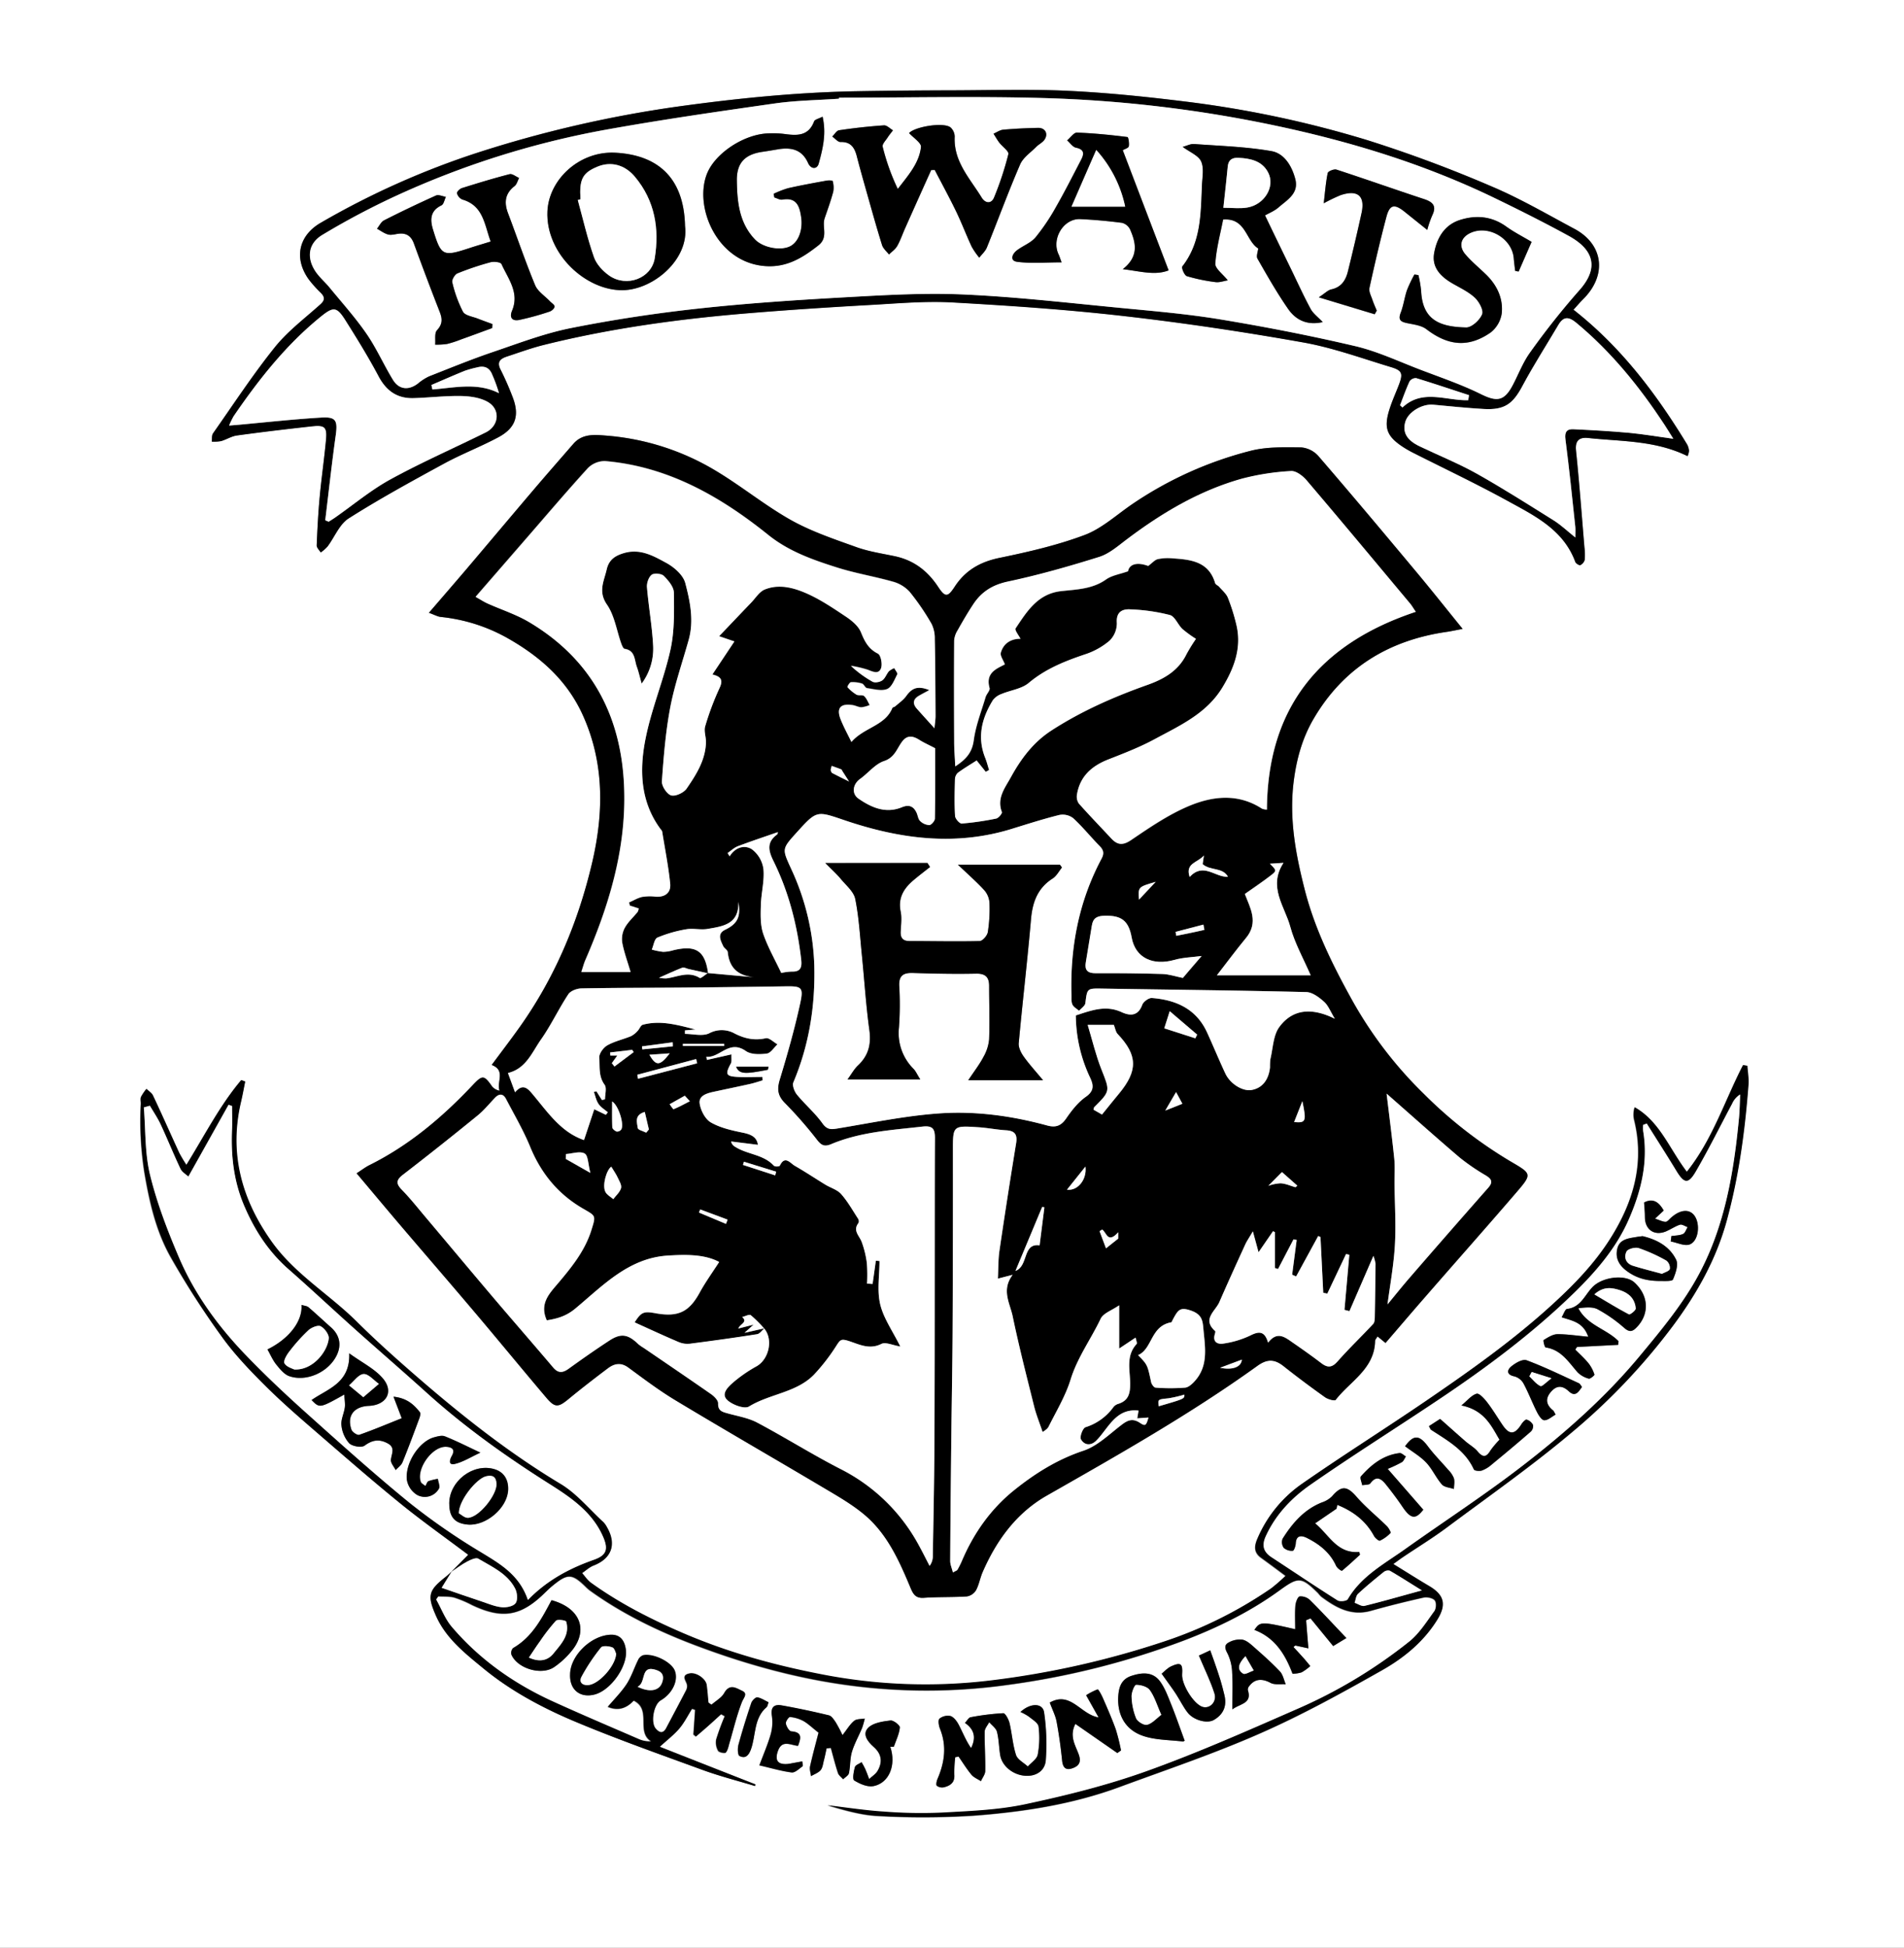 <svg xmlns="http://www.w3.org/2000/svg" width="840" height="859" viewBox="0 0 840 859"><rect x="0" y="0" width="840" height="859" fill="#808080" stroke="none"/><defs><style>.cls-1{fill:#fff;}</style></defs><g id="Layer_2" data-name="Layer 2"><g id="Layer_1-2" data-name="Layer 1"><path class="cls-1" d="M840,859H0V0H840ZM199.28,693.09c-.87.77-1.7,1.58-2.61,2.3-7.72,6.06-8.31,8.33-4.31,17.33,4.42,9.95,12.9,16.56,20.84,23.09C225.08,745.59,238.8,753,253,759c18.79,7.93,38.08,14.7,57.26,21.68,7.48,2.73,15.23,4.7,22.86,7l.19-.73-42.38-16.37c3.45-3.16,6.35-5.34,8.63-8.05s3.79-5.81,5.65-8.75l1.34.5-.75,10.84,1.11.91c1.83-1.58,3.67-3.13,5.47-4.73s3.77-3.41,5.65-5.12l1.57.89a107.57,107.57,0,0,0-3.76,10.24,7.49,7.49,0,0,0,.86,5c.4.73,3,1.23,3.39.79.92-1.13,1.18-2.81,1.62-4.3,1.77-6,3.19-12.1,5.45-17.89.82-2.1,2.85-3.79-.09-5.11-2.44-1.1-5.33-3.16-7.67,1-1.19,2.13-3.73,3.51-5.67,5.23l-1.32-.93c-.26-2.59-.43-5.2-.79-7.78-.38-2.77-4.63-5.67-7.52-5.1-3.95.78-1.55,3-1.13,4.93a3.85,3.85,0,0,1-.35,2.38c-2.9,5.6-5.88,11.17-8.82,16.75-1.41,2.67-3.12,2.1-4.67.27-2.34-2.78-.84-10.71,2.26-12.48,5.17-3,7.91-8.82,6.14-13.12-1.59-3.87-9.52-7.78-14.05-6.73a4.12,4.12,0,0,0-2.13,2.14c-1.72,3.48-2.91,7.28-5,10.5-2.29,3.53-5.37,6.55-8.33,10.06,4.64,2,8.35.59,11.45-2.74,8.1,4,.82,13.62,7.69,18a11.94,11.94,0,0,1-5.19-.85c-12.82-5.55-25.68-11-38.38-16.8-17.12-7.79-32.23-18.47-44.46-32.83-3-3.47-4.63-8-6.9-12.09l1-1.42c2.36.15,4.82-.06,7.06.54a46.91,46.91,0,0,1,7.8,3.28c13.49,6.42,21.74,5,32.41-5.61,1.06-1,2.15-2.1,3.31-3,6.6-5.36,8.47-5.26,14.58.7a16.25,16.25,0,0,0,1.89,1.63c14.26,10.23,30,17.8,46.26,24,21.76,8.22,44.08,14.49,67.28,17.64a258.28,258.28,0,0,0,70.91-.16,353.36,353.36,0,0,0,77.17-19.43c15-5.71,29.24-12.62,42.2-22,8.58-6.2,9.8-6.38,17.3,1a14.61,14.61,0,0,0,1.32,1.49c6.55,4.89,13.32,8.74,22,6.3q11.52-3.24,23.22-5.83c1.54-.35,4,.12,4.89,1.17s.69,3.71-.14,4.86c-3.39,4.67-6.58,9.8-11,13.36a219.6,219.6,0,0,1-50.3,30.14c-21.75,9.53-43.52,19.16-65.85,27.15-17.3,6.2-35.32,10.67-53.32,14.51-12,2.55-24.42,3-36.7,3.69a211,211,0,0,1-25.88-.45c-8.25-.54-16.46-1.84-24.68-2.8,7.44,2.18,15,4.4,22.63,4.73a356.43,356.43,0,0,0,41.86-.17c21.89-1.64,43.61-5,64.36-12.65s42-14.83,62.31-23.78c18.34-8.07,36-17.82,53.47-27.7,9.65-5.45,18.38-12.58,24.41-22.34,4.08-6.6,3-10.84-3.6-14.76-4.93-2.91-9.76-6-15.86-9.73,2.2-1.58,3.39-2.47,4.62-3.29,6.34-4.27,12.88-8.26,19-12.82,18.74-14,38-27.43,55.79-42.5a277,277,0,0,0,44.38-47c10.39-14.07,18.7-28.94,23.33-45.84,5.36-19.63,8-39.68,9.58-59.91.21-2.75-.31-5.56-.49-8.35l-1.9-.33c-8.06,15.61-13.39,32.78-24.81,47.05-7.72-10.19-11.8-22.07-23-28.46a10.3,10.3,0,0,0-.25,5.38c4.78,19.18-.25,36.34-10.5,52.55-6.91,10.94-15.75,20.07-25.25,28.78-17.58,16.12-37,29.79-56.63,43.19-18,12.25-36.41,23.81-54.25,36.24a56.29,56.29,0,0,0-19.55,24.12c-1.4,3.23-1.62,6.07,1.59,8.39,3.43,2.48,6.82,5,10.82,8a78.12,78.12,0,0,1-6.35,5.53,186.32,186.32,0,0,1-46.71,23.28,389.64,389.64,0,0,1-76.76,17.32,238.65,238.65,0,0,1-75-2.69c-21.11-4.09-41.69-9.8-61.54-18.39-14.12-6.12-27.64-13-40.11-22-1.53-1.1-2.61-2.82-3.9-4.25,1.69-1.14,3.25-2.63,5.1-3.36,8.06-3.13,10.27-9.49,5.75-17.1a9,9,0,0,0-1.45-2c-6.23-5.7-11.78-12.57-18.88-16.83-23.24-13.93-44.27-30.66-64.62-48.35-8.63-7.51-17.17-15.16-25.28-23.22-12.13-12.05-27.23-20.9-37.38-35.05-13.46-18.77-19.1-39.21-13.66-62.12.68-2.9,1.2-5.83,1.8-8.75l-1.74-.66c-9.41,11.14-16,24.21-24.2,37.4a59.08,59.08,0,0,1-3.14-5.24c-3.9-8.44-7.66-16.95-11.62-25.37-.54-1.16-1.89-2-2.87-2.91a21.33,21.33,0,0,0-2.36,3.48c-.36.85-.05,2-.09,3a145.84,145.84,0,0,0,1.58,30.42c2.2,13,5.09,25.67,11.48,37.06A371,371,0,0,0,98,589.71c5.79,8,12.78,15.27,19.85,22.25,8,7.88,16.57,15.17,25.07,22.53,11.35,9.83,22.7,19.67,34.37,29.12,9.23,7.46,18.94,14.33,29.3,22.12l-7.48,7.54Zm446-415.72c-7.62-9.39-14.3-17.81-21.19-26.05-14.06-16.83-28.16-33.64-42.49-50.24a11.47,11.47,0,0,0-7.57-3.76c-7.44-.07-15.17-.31-22.28,1.51a165.18,165.18,0,0,0-52.42,23.66c-6.84,4.67-13.25,10.62-20.81,13.47-12,4.52-24.77,7.44-37.41,10.06-8.56,1.77-15.17,5.47-19.89,12.72-3.06,4.7-4.18,4.91-7.38,0-4.65-7-10.72-11.64-19-13.41-5.68-1.22-11.51-2.08-16.94-4-9.77-3.51-19.78-6.84-28.78-11.87-11.54-6.46-21.9-15-33.27-21.8a110.17,110.17,0,0,0-48.41-15.53c-5-.39-10.48-1-14.44,3.58-5.66,6.5-11.33,13-16.92,19.54-10.31,12.11-20.54,24.3-30.84,36.43-5.11,6-10.28,12-16,18.59,2.51.9,3.83,1.68,5.23,1.83a75.52,75.52,0,0,1,28.85,9c14.48,8.09,26.6,18.54,33.68,34,9.73,21.29,9.41,43.38,4.24,65.44-6.1,26.07-16.33,50.55-32,72.52-3.92,5.5-8,10.86-12.3,16.63,6.33,2.42,2.06,7.5,3.47,11.35a5.62,5.62,0,0,1-3.25-1.81c-3.62-5.22-4.33-5.17-8.68-.55-13.3,14.1-28,26.49-45.46,35.19-1.86.93-3.53,2.24-5.68,3.61,6.79,8.06,13.15,15.68,19.58,23.23,11,12.89,22.07,25.68,33,38.6,10.41,12.31,20.63,24.77,31.06,37.07,3.88,4.58,5.32,4.4,9.86.66,5.65-4.66,11.45-9.13,17.3-13.54,2.85-2.16,5.78-2.81,9.12-.35,6.81,5,13.59,10.13,20.82,14.47,21.91,13.16,44.08,25.9,66.06,39,6,3.55,12.1,7.09,17.38,11.55,10,8.47,15.24,20.29,20.18,32.09,1.22,2.91,2.29,4.71,5.93,4.45,6.31-.45,12.67-.2,19-.62a5.84,5.84,0,0,0,4-2.76c1.31-2.45,1.77-5.35,2.88-7.93,6.1-14,14.93-26.15,28.32-33.78,31.62-18,63.31-35.92,92.9-57.21,4.29-3.09,7.55-3.06,11.52.08,6,4.75,12.13,9.32,18.35,13.75,1.27.91,4.25,1.7,4.66,1.18,6.37-8.28,17.16-13.67,17.41-26,0-.54.57-1.07,1.08-2l3.52,2.89c5.69-6.63,11.27-13.22,17-19.73,13.54-15.54,27.22-31,40.65-46.58,7.24-8.42,6.87-8.25-2.9-14a195.21,195.21,0,0,1-37.82-29.54,180.48,180.48,0,0,1-31.65-41.34c-8.49-15.34-16.35-31.12-20.79-48.29-4.08-15.78-7.08-31.58-5-48.06,1.23-9.91,3.85-19.31,8.83-27.8,13.17-22.48,33.27-34.66,58.83-38.31C640.29,278.4,642.17,278,645.28,277.37Zm99.24-76.19a7.71,7.71,0,0,0,.63-2.3,7.09,7.09,0,0,0-.83-2.83c-13.55-22.24-29-42.87-50.14-59.42,1.67-1.82,2.91-3.3,4.27-4.65,10.62-10.56,9-24.16-3.82-31-12.16-6.5-24.15-13.5-36.81-18.83a581.17,581.17,0,0,0-54.6-20.31,471.81,471.81,0,0,0-81.37-17.18c-16.81-2.06-33.7-3.79-50.6-4.59-16.58-.79-33.22-.29-49.84-.23-14.48,0-29,.14-43.44.4-26.49.48-52.77,3.13-79,6.76a524.72,524.72,0,0,0-88.29,20.3,359.37,359.37,0,0,0-69.11,30.88c-9.88,5.68-12,15.75-5.35,25a51.08,51.08,0,0,0,5.31,5.91c1.73,1.76,2,3.15-.06,5-6.87,6.22-14.46,11.9-20.2,19-9.74,12.14-18.32,25.23-27.28,38-.63.9-.38,2.41-.54,3.64a17.75,17.75,0,0,0,4.08-.23c2.38-.68,4.6-2.15,7-2.48,11-1.52,22.1-2.83,33.18-4.05,5.59-.61,6.64.35,6.13,5.94-.76,8.42-2,16.79-2.79,25.21-.66,7.09-1,14.23-1.32,21.35-.05,1,1.15,2.1,1.78,3.15a18.25,18.25,0,0,0,3-2.64c3.13-4.16,5.25-9.81,9.33-12.4,13.69-8.69,28-16.48,42.21-24.24,7.73-4.2,16-7.38,23.78-11.51s9.52-9.72,6.24-18a128.12,128.12,0,0,0-5.2-11.81c-1.84-3.54,0-4.9,2.84-5.84,5.38-1.76,10.71-3.73,16.19-5.09,29.95-7.46,60.44-11.56,91.15-14.06,17.89-1.47,35.8-2.61,53.72-3.62,11.78-.67,23.63-1.72,35.37-1.07,25.23,1.4,50.49,3.11,75.6,6,26.42,3,52.77,6.95,78.95,11.6,13.18,2.34,26,7,38.85,10.89,5.21,1.55,5.58,2.87,3.56,8.1-1.38,3.56-3,7.06-4.11,10.7-2.52,8.12-1.11,11.79,6,16.47a47.62,47.62,0,0,0,4.77,2.71c13.76,7,27.74,13.6,41.26,21,12,6.6,24.71,12.74,30,27,.26.69,1.76,1.6,2.22,1.4a3.64,3.64,0,0,0,1.93-2.37,25.71,25.71,0,0,0-.13-5.47c-1.19-14.24-2.25-28.5-3.72-42.71-.48-4.61,1.72-5.9,5.37-5.52C715.27,194.75,730.29,194.15,744.52,201.18ZM421.43,775l1.5-.27c1.87,2.69,3.59,5.51,5.68,8,1,1.24,2.76,1.91,4.18,2.84.67-1.5,1.89-3,1.91-4.52.1-5.79-.34-11.59-.25-17.39,0-1.37,1.27-2.73,2-4.1,1.18,1.4,3,2.64,3.41,4.23.87,3.35.86,6.92,1.44,10.35.81,4.76,5.61,8.7,11.1,9.06,4.86.32,8.64-2.31,9-6.8a95.79,95.79,0,0,0-.74-21.2c-.61-4.12-6-4.24-10.43-.14a23.14,23.14,0,0,1,3.73,2.06c1.6,1.32,4.06,2.76,4.26,4.38a39.55,39.55,0,0,1-.37,12.38c-.38,1.95-2.84,3.49-4.37,5.22-1.79-1.67-4.53-3-5.2-5.06-1.48-4.53-1.76-9.43-2.87-14.1-.4-1.64-1.86-4.38-2.75-4.34a107.16,107.16,0,0,0-14.46,1.79c-.85.15-1.5,1.46-2.47,2.48,4.34,3,4.92,6.67,2.72,11.11-2.25-3.24-3.65-6.83-5.41-10.22-.82-1.56-2.13-3.38-3.63-3.91a5.88,5.88,0,0,0-4.9,1.15c-.71.63-.34,3.07.21,4.43,3.08,7.6,2.05,14.9-1.09,22.17-.39.92-.75,2.56-.3,3a3.92,3.92,0,0,0,3.2.66c2.71-.71,4.79-2,4.52-5.52A54.6,54.6,0,0,1,421.43,775Zm-56.76-3.85,1.8-.17c1,3.7,1.95,7.43,3.15,11.07.35,1,1.5,1.83,2.28,2.74.88-.89,2.32-1.65,2.54-2.67.66-3.08.42-6.39,1.31-9.37,1.1-3.67,3.05-7.09,4.53-10.66a37.49,37.49,0,0,0,1.15-4.09c-1.59.28-3.57.08-4.66,1-1.82,1.46-3.06,3.64-5.17,6.32a63.86,63.86,0,0,0-3-5.67c-.8-1.18-1.81-2.77-3-3.06-6.9-1.67-13.86-3.15-20.85-4.39-3.28-.58-4.9.77-4.29,4.6a19.65,19.65,0,0,1-.52,8.14c-1.23,4.4-3.08,8.63-5,13.7,5,1.16,9.55,2.53,14.23,3.14,1.48.19,3.29-1.6,4.79-2.7.32-.24-.05-1.43-.11-2.18l-4.52.82a18.64,18.64,0,0,1-2,.33c-4.37.33-5.67-1.65-4.2-5.77,1.82-5.09,5.61-2.52,8.86-2.23,1.32-3.45,2-6-3-6.4-.92-.07-2.15-2.15-2.38-3.46-.16-.87,1.28-2.92,1.86-2.86a15.51,15.51,0,0,1,5.9,1.76c2,1.1,3.68,2.79,6.67,5.14-1,4-2.51,9.38-3.73,14.83-.31,1.35.25,2.9.41,4.36,1.43-.86,3.17-1.44,4.21-2.64.9-1,1.06-2.75,1.43-4.19C363.93,774.73,364.28,772.92,364.67,771.11Zm98.47-20.2c1.23,3.35,2.54,5.83,3,8.46,1.06,5.68,1.85,11.41,2.43,17.15.36,3.52,2,4.39,5,3.18,2.79-1.12,3.4-3,2.3-6-1.44-4-4.22-8-1.45-13.39l18.5,12.84,1.63-1.14a89,89,0,0,0-2.29-9.24c-1.68-4.68-3.69-9.24-5.68-13.81-.62-1.44-2-4-2.36-3.88a26.94,26.94,0,0,0-5.06,2.58l5.5,9.79C476.67,756.13,472.35,745.7,463.14,750.91ZM577.23,727c-.4-4.84-.72-8.64-1-12.44l1.93-.83,10,12.22,5.77-3.51c-5.7-6-10.7-11.47-16-16.69a6,6,0,0,0-4.61-1.67c-.91.19-1.77,2.62-1.89,4.11-.27,3.39-.08,6.82-.08,10.36-15-3.44-15.49-3.43-18,.31,8.89,3.4,13.52,10.52,16.83,19.35a14.83,14.83,0,0,0,4-.64,21.37,21.37,0,0,0,3.82-2.78c-1-1.13-1.88-2.29-2.86-3.4-1.5-1.68-3-3.33-4.57-5l.84-.65Zm-54.64,40.56c-2.25-6.12-4-11.22-6-16.21-1.35-3.35-2.64-6.86-4.73-9.73-3.24-4.44-8-4-12.68-2.49-4.48,1.48-5.59,5-5.81,9.37-.4,7.93,3.14,14,10,16.74,5.65,2.24,12.26,2.07,18.47,2.83C522.36,768.15,523.06,767.23,522.59,767.57ZM243.32,705.75c-4.34,8.14-8.53,16.27-17,21.11a3.06,3.06,0,0,0-.78,2.84c2.62,6.21,13.38,9.44,19,5.48a36.56,36.56,0,0,0,8.23-7.86C259.2,718.84,256.2,709.28,243.32,705.75Zm300.37,48.16c3.61-2.65,8.76-2.5,6.82-8.57a2.42,2.42,0,0,1,.6-1.72c2.46-3.28,5.67-3.4,9.39-1.44,1.84,1,4.46.47,6.72.63-.82-1.91-1.21-4.23-2.55-5.65-3.5-3.72-7.35-7.13-11.18-10.51-1.61-1.42-3.4-3.11-5.34-3.51a10,10,0,0,0-6.11,1.25c-2.12,1.12-1.64,2.76-.45,4.94a21,21,0,0,1,2,8.54C543.92,742.75,543.69,747.67,543.69,753.91Zm-31.2-15.73c2.68,3.79,4.6,6.38,6.38,9.06s3.13,5.48,5,8c2.65,3.43,8.58,5.06,11.6,3.35,4.28-2.43,5.87-6.15,4.69-11-.55-2.26-1.11-4.51-1.79-6.73-.82-2.68-1.76-5.32-2.67-8-.58-1.68-1.19-3.34-1.79-5l-5,2.31c2.6,6.21,5.15,11.31,6.85,16.67,1.22,3.83-2.2,7.09-5.46,5.88-3.88-1.45-9.08-9.92-8.78-14.31.33-4.66-.59-5.44-4.82-3.51C515,735.71,513.55,737.33,512.49,738.18Zm-261,.39c-.22,6.68,4.38,10.42,10.81,8.79,7.18-1.81,14.77-12.62,13.79-19.85-.52-3.8-2.34-6.69-6.71-6.52C260.69,721.32,251.52,730.3,251.51,738.57Zm141.26,31.84,1.58,0c1-2.83,2.37-5.61,2.65-8.5.09-1-2.82-3.25-4.13-3.09-3.38.42-7.49,1-9.73,3.13-3,2.84-.32,6.22,2.27,8.5,3.61,3.17,4,6.75,1.73,10.66-.84,1.42-2.44,2.37-3.69,3.54-.54-1.43-1-2.88-1.65-4.27-.48-1.09-1.11-2.11-1.68-3.16-1,.71-2.69,1.23-2.95,2.15-.55,1.94-1.17,5.39-.33,5.9,2.46,1.52,5.83,3,8.47,2.52C392.32,786.45,395.47,778.41,392.77,770.41Zm-53.7-19.63c-1.64-.77-3.24-1.92-5-2.18-.78-.11-2.3,1.41-2.66,2.47-2.05,6.11-4,12.26-5.67,18.48-.42,1.56-.34,4.5.47,4.92,2.39,1.22,3.91.1,5-2.81,2.34-6.26,1.21-13.84,7-18.78C338.6,752.6,338.63,752,339.07,750.78Z"/><path d="M645.28,277.37c-3.11.59-5,1-6.9,1.3-25.56,3.65-45.66,15.83-58.83,38.31-5,8.49-7.6,17.89-8.83,27.8-2.05,16.48.95,32.28,5,48.06,4.44,17.17,12.3,33,20.79,48.29a180.48,180.48,0,0,0,31.65,41.34A195.21,195.21,0,0,0,666,512c9.77,5.74,10.14,5.57,2.9,14-13.43,15.63-27.11,31-40.65,46.58-5.68,6.51-11.26,13.1-17,19.73l-3.52-2.89c-.51.89-1.07,1.42-1.08,2-.25,12.35-11,17.74-17.41,26-.41.52-3.39-.27-4.66-1.18-6.22-4.43-12.36-9-18.35-13.75-4-3.14-7.23-3.17-11.52-.08-29.59,21.29-61.28,39.17-92.9,57.21-13.39,7.63-22.22,19.73-28.32,33.78-1.11,2.58-1.57,5.48-2.88,7.93a5.84,5.84,0,0,1-4,2.76c-6.31.42-12.67.17-19,.62-3.64.26-4.71-1.54-5.93-4.45-4.94-11.8-10.16-23.62-20.18-32.09-5.28-4.46-11.4-8-17.38-11.55-22-13.05-44.15-25.79-66.06-39-7.23-4.34-14-9.47-20.82-14.47-3.34-2.46-6.27-1.81-9.12.35-5.85,4.41-11.65,8.88-17.3,13.54-4.54,3.74-6,3.92-9.86-.66-10.43-12.3-20.65-24.76-31.06-37.07-10.93-12.92-22-25.71-33-38.6-6.43-7.55-12.79-15.17-19.58-23.23,2.15-1.37,3.82-2.68,5.68-3.61,17.51-8.7,32.16-21.09,45.46-35.19,4.35-4.62,5.06-4.67,8.68.55a5.62,5.62,0,0,0,3.25,1.81c-1.41-3.85,2.86-8.93-3.47-11.35,4.27-5.77,8.38-11.13,12.3-16.63,15.63-22,25.86-46.45,32-72.52,5.17-22.06,5.49-44.15-4.24-65.44-7.08-15.47-19.2-25.92-33.68-34a75.52,75.52,0,0,0-28.85-9c-1.4-.15-2.72-.93-5.23-1.83,5.68-6.61,10.85-12.57,16-18.59,10.3-12.13,20.53-24.32,30.84-36.43,5.59-6.56,11.26-13,16.92-19.54,4-4.54,9.44-4,14.44-3.58a110.17,110.17,0,0,1,48.41,15.53c11.37,6.8,21.73,15.34,33.27,21.8,9,5,19,8.36,28.78,11.87,5.43,1.95,11.26,2.81,16.94,4,8.26,1.77,14.33,6.37,19,13.41,3.2,4.87,4.32,4.66,7.38,0,4.72-7.25,11.33-11,19.89-12.72,12.64-2.62,25.37-5.54,37.41-10.06,7.56-2.85,14-8.8,20.81-13.47a165.18,165.18,0,0,1,52.42-23.66c7.11-1.82,14.84-1.58,22.28-1.51a11.47,11.47,0,0,1,7.57,3.76c14.33,16.6,28.43,33.41,42.49,50.24C631,259.56,637.66,268,645.28,277.37Zm-333,151.81,20.68,1.87c-7-.61-11.13-3.84-11.85-11.1-.09-.93-1.52-1.66-2-2.64-1.2-2.54-2.8-5.45.84-7.22,5.31-2.58,7.05-5.55,5.83-12.3.39,10-6.91,10.78-13.6,11.93-3.06.52-6.37-.38-9.43.16a57.69,57.69,0,0,0-12.67,3.66c-1.34.58-1.68,3.46-2.48,5.29a30.7,30.7,0,0,0,5,1,16.41,16.41,0,0,0,4.41-.69c10.05-2.46,14.12.22,15.41,10.15l-8.59-1.89c-.93-.21-2-.86-2.77-.58-3.32,1.27-6.55,2.8-10.28,4.44a17.08,17.08,0,0,0,3.13.29c4.92-.56,9.74-3.37,14.83-.22C309.23,431.64,311,429.94,312.26,429.18ZM337.14,586a52.92,52.92,0,0,0-5.9-5.89c-.68-.52-2.52.5-3.83.81,2.68,2.24-.94,3-1.68,5.06l6.73-1.71-4,3.6,8.83-2c-1.09.92-2.07,2.46-3.28,2.65-9.81,1.55-19.65,2.91-29.5,4.18a10,10,0,0,1-4.9-.63c-6.54-2.78-13-5.78-19.63-8.77,3-4.66,4-5,9.43-4,9.86,1.75,14.66-.69,19.25-9.1,2.54-4.64,5.67-9,8.62-13.54-6.44-3.43-14.63-3.32-22.68-2.81C277.33,554.84,266,567,253.88,577.14c-4.08,3.41-8.06,4.45-12.58,5.19-3.4-7.41,1.17-11.89,5-16.39,6-7.13,11.83-14.3,14.68-23.44,2-6.56,2-6.12-3.93-9.58-10.79-6.29-18.31-15.45-23.09-27.12-3-7.28-7-14.14-10.67-21.13-1.2-2.31-2.94-2.47-4.8-.54-2.54,2.64-4.87,5.55-7.69,7.84q-16.23,13.2-32.78,26c-2.92,2.25-3.56,3.78-.76,6.66,3.81,3.9,7.2,8.21,10.73,12.38,10,11.81,19.87,23.68,29.87,35.46,8.71,10.25,17.56,20.38,26.25,30.64,2.26,2.67,4.26,2.41,6.85.54,5.9-4.27,11.86-8.48,18-12.44,5.11-3.32,8.19-2.74,12.68,1.58A17.58,17.58,0,0,0,284,594.5c9.89,6.76,19.81,13.46,29.63,20.32,1.39,1,3.2,2.74,3.15,4.09-.11,3.35,1.89,3.77,4.23,4.43,4.37,1.23,9.05,2,13,4.06,12.34,6.54,24.19,14,36.61,20.39a80.32,80.32,0,0,1,34.32,33c1.8,3.22,3.43,6.54,5.14,9.81a7.16,7.16,0,0,0,1.42-4.51c.25-15.58.59-31.17.68-46.75.14-27.14.12-54.27.16-81.41,0-18.66,0-37.32.09-56,0-3.91-.89-5.6-5.44-5.08-13.68,1.55-27.49,2.34-40.4,7.78-2.77,1.17-4.21.62-6.14-1.88a184.78,184.78,0,0,0-14.36-16.4c-3.14-3.21-3.39-6.09-2.11-10.27,3.39-11.08,6.56-22.25,9-33.56,1.58-7.22.65-7.63-6.67-7.51q-22.19.33-44.36.53c-15.15.13-30.3.08-45.44.37-2,0-4.82,1.07-5.82,2.59-4.29,6.51-7.61,13.67-12.09,20-3.93,5.59-6.5,12.79-14.54,14.73l3.13,8.49c3-3.51,5.06-2.3,7.17.18,6.89,8.05,12.72,17.3,23.25,20.9l4.52-13.59,5.14,2.46.83-1.13c-1.39-1.21-3.08-2.21-4.08-3.68s-1.4-3.5-2.05-5.29l1.12-.28c.81,1.28,1.61,2.56,2.42,3.83l1.36-.29c0-2.18.87-5-.16-6.41-2.78-3.77-2.06-8-2.36-12-.13-1.75,1.79-4.41,3.51-5.38,3.22-1.83,7-2.63,10.47-4.06a10,10,0,0,0,2.93-2.33c.84-.85,1.36-2.47,2.3-2.72,7.9-2.12,15.52.15,23.2,2.09l-4.61.41c0,.51,0,1,0,1.54,3.61,0,7.79,1.15,10.7-.27a11.68,11.68,0,0,1,11.28.13c4.42,2.23,8.73,3.16,13.7,2.05,1.44-.32,3.41,1.73,5.13,2.7-1.55,1.43-3,3.84-4.68,4.07-3,.39-7,.49-9.25-1.11-7.45-5.22-11.4,3.12-17.45,2.53l.26,1.38L322.74,465c-.1,1.84.2,3.14-.28,4-2.57,4.76-2.23,5.67,3,5.95,3.62.2,7.26,0,10.89,0l.15,1.51c-1.85.54-3.67,1.17-5.54,1.59-5.34,1.19-10.7,2.29-16,3.44-3,.66-6.75,1.67-6.26,5.18.43,3,2.43,6.9,4.93,8.34,4.18,2.41,9.23,3.55,14.06,4.52,3.67.74,6.25,1.94,6.7,5.36l-11.82-1.47a3.48,3.48,0,0,0,1.83,2.37c5.36,3.43,12.47,3.28,17.07,8.36a2.89,2.89,0,0,0,2.57,0c2.24-4.8,4.62-1.17,6.63,0,4.59,2.62,9,5.57,13.51,8.33,2.31,1.4,5.23,2.21,6.92,4.12,2.9,3.27,5.08,7.18,7.48,10.87a2.11,2.11,0,0,1,.2,1.88c-2.68,3.4.37,5.63,1.41,8.4a41.82,41.82,0,0,1,2.28,9.44,71.54,71.54,0,0,1,.07,8.91l2.45.16c.48-3.42,1-6.83,1.43-10.25l1.62.14c0,6.39-1.12,13,.31,19.09s5.45,11.7,8.87,18.6c-3.31-.51-6.48-2.07-8.4-1.12-5.45,2.73-10.12,0-14.73-1.42-2.9-.87-3.38-.39-4.83,1.8a86.24,86.24,0,0,1-10.18,13.22c-7.78,7.91-19.48,8.37-28.63,14-2,1.2-7.16-.69-9.45-2.75-3.14-2.81.26-5.89,2.38-7.79a62.67,62.67,0,0,1,10.5-7.26C339.31,599.38,341.17,590.69,337.14,586ZM588.9,449.32c-2-3.2-2.94-5.92-4.83-7.6-2.17-1.93-5.11-4.13-7.77-4.19-29.95-.73-59.9-1-89.85-1.53-6.9-.11-6.76-.17-7.59,6.39-.15,1.23-1.81,2.27-2.78,3.39-1-.87-2.33-1.57-2.89-2.66s-.42-2.6-.46-3.93c-.66-21.27,3.19-41.58,13.26-60.48,1.26-2.36.9-3.82-.87-5.62-3.95-4-7.51-8.47-11.67-12.28a7.66,7.66,0,0,0-6.1-1.38c-7.08,1.75-14.05,4-21,6.14-25.1,7.75-49.64,4.37-73.86-3.86-12.2-4.14-12.12-4.37-21.06,5.52-6.59,7.29-6.36,7.19-2.34,16a108.84,108.84,0,0,1,10.18,42.47c.46,17.81-2.26,35.1-9.23,51.65-.58,1.39.47,4.07,1.6,5.45,3.58,4.35,8,8.08,11.23,12.63,2,2.84,3.76,2.74,6.64,2.26,14.86-2.44,29.7-5.56,44.67-6.63,16.08-1.16,32.17,1,47.82,5.31,3.77,1,6.11.2,8.38-3.08,2.43-3.53,5.23-7.13,8.67-9.55,3.74-2.62,3.47-5.13,1.91-8.44a65,65,0,0,1-6.31-27.47c6.63-2.11,13-4.73,20.16-1.46,3.75,1.72,7.28,1.86,9.15-3.22.51-1.38,2.88-3.1,4.26-3,10.67.82,19.6,4.82,24.36,15.21,2.75,6,5.25,12.12,8.06,18.1,2.18,4.64,7.68,7.93,11.55,7.26,4.64-.8,7.55-4.35,8.14-10a30.85,30.85,0,0,1,.14-3.49c1.18-4.86,1.22-10.61,4-14.33C570.55,444.65,579.26,444.53,588.9,449.32ZM375.63,327.24c5.53-6.44,14.83-7.08,18-15.11.14-.36.91-.42,1.27-.74,1.67-1.48,3.6-2.78,4.86-4.55,2.64-3.67,5.2-4.62,10.2-2.59-1.8,1-3.2,1.71-4.57,2.5-2.59,1.51-3,3.45-.93,5.71,2.39,2.69,4.81,5.34,7.74,8.6.2-2.06.5-3.75.49-5.44-.06-11.32-.1-22.65-.34-34a14.06,14.06,0,0,0-1.48-6.68,106.54,106.54,0,0,0-9.58-14,15.57,15.57,0,0,0-7.34-4.48c-8.16-2.32-16.6-3.69-24.67-6.25-10.72-3.39-21.29-7.09-30.38-14.39-21.14-17-44.2-30.18-72-32.56a10.55,10.55,0,0,0-7.58,3.11c-9.85,10.81-19.31,22-28.9,33l-20.64,23.76c2.15,1.2,3.62,2.17,5.2,2.88,6.19,2.79,12.78,4.88,18.56,8.34,26.5,15.83,39.87,39.77,41.64,70.26,1.62,27.77-6.09,53.65-17,78.78-.63,1.45-1,3-1.75,5.18H278.2c-1.35-4.58-2.89-8.72-3.69-13a10.57,10.57,0,0,1,1.17-6.53c1.42-2.56,3.74-4.62,5.63-6.94a5.07,5.07,0,0,0,.49-1.54l-3.92-1.26-.35-1.4c1.92-.84,3.76-2,5.77-2.44a21.27,21.27,0,0,1,6-.11c4.19.3,6.78-1.79,6.38-5.73-.79-7.7-2.31-15.32-3.54-23a2.24,2.24,0,0,0-.54-.83c-9.14-12.18-9.56-26.23-6.8-40.07,2.65-13.3,8.08-26,11-39.28,1.8-8.11,1.62-16.75,1.51-25.14,0-2.54-2.43-5.4-4.45-7.41-1-1-4.23-1.34-5.33-.5-1.35,1-2.25,3.65-2.1,5.48.72,8.59,2.27,17.13,2.72,25.72a25.7,25.7,0,0,1-5.06,16.8c-.94-3.31-1.37-5.37-2.1-7.32-1.15-3-.63-7.25-5.42-8-.62-.09-1.18-1.52-1.51-2.43-2-5.74-2.94-12.25-6.28-17.08-4-5.79-1.29-10.36-.12-15.51,1-4.24,3.68-6.12,7.78-7.29,7-2,12.79,1.26,18.3,4.26,3.55,1.93,7.65,5.46,8.59,9,2.12,8.07,3.89,16.55,1.51,25.06-2.77,9.93-6.21,19.74-8.14,29.84-2,10.7-2.91,21.66-3.68,32.55-.14,2.09,2.2,5.65,4.09,6.21s5.57-1.15,6.83-3c4.21-6.13,8.31-12.53,8.52-20.38.07-2.36-1-4.95-.34-7.08a121.61,121.61,0,0,1,6.28-16.77c1.59-3.35,1.1-5.06-3.11-6.08L324,282.9l-6.71-2.42c5.14-5.38,9.63-10.12,14.16-14.82,1.93-2,3.57-4.78,5.94-5.77,6.09-2.53,12.5-.9,18.11,1.52,6.33,2.74,12.18,6.73,18,10.59,2.54,1.69,5.29,4.05,6.38,6.73,1.65,4,3.28,7.31,7.47,9.4,1.29.65,2,4.5,1.43,6.35-1,2.93-3.56,1.72-5.89.81a49.72,49.72,0,0,0-7.44-1.75,48.36,48.36,0,0,0,9.57,7c1.07.58,3.2.16,4.29-.6,1.27-.87,1.82-2.71,2.89-4a8.45,8.45,0,0,1,2.38-1.4c.47.94,1.6,2.22,1.31,2.76-1.24,2.38-2.43,5.67-4.5,6.5-2.52,1-5.91,0-8.88-.41-.79-.12-1.31-1.68-2.15-2a13.5,13.5,0,0,0-4.92-.6c-.59,0-1.66,2-1.52,2.12a17.48,17.48,0,0,0,4,3.33c.94.53,2.64,0,3.34.6,1.12,1,1.69,2.67,2.49,4a13.62,13.62,0,0,1-3.63,1c-1.28,0-2.55-.74-3.85-.95-5.47-.87-7.35,1.32-5.3,6.37C372.2,320.62,373.88,323.65,375.63,327.24Zm249-57.4c-1.12-1.64-1.76-2.78-2.59-3.77C606.89,248,591.8,229.86,576.5,211.92c-1.68-2-4.66-4.24-6.88-4.09A108.6,108.6,0,0,0,548,211.19c-18.83,5.27-35.37,15.13-50.89,26.83-3.82,2.89-7.7,6.3-12.11,7.69-13.28,4.17-26.72,8-40.32,10.87-6.79,1.45-11.61,4.52-15.22,10-2.48,3.74-4.73,7.62-6.93,11.53a10,10,0,0,0-1.52,4.51c-.11,14.81-.09,29.63,0,44.45,0,3.41.29,6.83.49,11,4.9-3.2,7.44-6.22,8.15-11.51.87-6.48,3.35-12.74,5.23-19.06.42-1.41,2.05-2.93,1.74-4-1.91-6.82,3.28-8.55,6.76-10.42-.75-2-2.16-3.82-1.78-5.15,1.37-4.88,5.49-6.19,8.66-6.13-.73-1.48-2.65-3.84-2.15-4.6,4.94-7.45,9.69-15.22,20-16.41,6.83-.78,13.83-.85,19.92-5.17,2.54-1.8,6-2.29,9.69-3.6.55-3.13,3.95-4.18,8.89-2.35,1.77-1.33,2.87-2.71,4.24-3a21.39,21.39,0,0,1,6.45-.35c8,.53,16,1.31,18.86,10.94.19.66,1.25,1,1.78,1.63,1.35,1.56,3.1,3,3.84,4.82a84.9,84.9,0,0,1,3.67,11.63c2.54,10.26-.82,19.26-6.08,27.94-7,11.53-18.71,16.8-29.82,22.77-6.56,3.53-13.61,6.22-20.57,9-7.3,2.87-12.48,7.45-13.79,15.48a5.35,5.35,0,0,0,.84,3.95c4.62,5.21,9.49,10.22,14.23,15.33,2.8,3,5.16,3.24,8.91.69,8.08-5.48,16.3-11.1,25.23-14.88,10.54-4.46,21.82-5.79,32.4,1.1a6.74,6.74,0,0,0,2.19.42C559.19,311.79,582.48,283.83,624.6,269.84ZM501,589.94l-7.23,4.82V575.69c-3.23,2.24-7,3.46-8.17,5.92-4.29,9-10.25,17.08-13.26,26.82-2.25,7.26-6.31,14-9.74,20.84-.58,1.16-2.07,1.87-2.6,2.32-1.41-4.19-2.86-7.72-3.77-11.39-3.29-13.19-6.68-26.37-9.45-39.68-1.19-5.74-5.1-11.56,0-18.28l-6.52,1.68c.23-4.49.12-8.42.68-12.25q3.48-23.65,7.33-47.25c.61-3.77-.29-5.67-4.35-5.92s-8.24-1.09-12.38-1.35c-11.26-.73-11.13-.67-11.12,10.67q.06,39.91-.15,79.82c-.08,15.14-.38,30.27-.55,45.41-.2,18.46-.4,36.91-.5,55.37,0,1.59.73,3.18,1.2,5.09,1.16-.69,1.75-.83,2-1.19a40.07,40.07,0,0,0,2-4c5.19-12.14,12.66-22.74,22.89-31,9.22-7.43,19.14-13.66,30.7-17.51,6.24-2.08,11.49-7.36,16.95-11.5,2.71-2.06,4.88-2.83,8-.76,2.39,1.58,2.7,1.17,3.74-2.36l-4.95.35c.27-1.65.47-2.8.57-3.41-8.57-1-12.13,5.32-16.37,10.62a28.74,28.74,0,0,1-2.3,2.62c-2.45,2.42-5.26,2-6.73-.55-.64-1.12.82-5,2-5.36a24.09,24.09,0,0,0,12.4-9,4.35,4.35,0,0,1,2.09-1.32c4.48-1.42,5.25-4.59,5.21-8.94-.05-5.88-2-12.23,2.84-17.44C501.79,592.37,501.17,591,501,589.94ZM430.87,335.4c-2.9,1.87-5.72,3.52-8.32,5.47a4.21,4.21,0,0,0-1.23,3c-.13,5.32-.27,10.66.05,16,.08,1.23,2,3.41,2.95,3.34a124.11,124.11,0,0,0,15.21-2.2c1-.21,2.73-2.27,2.5-2.87-2.34-6.13,1.35-10.61,3.94-15.32,4.51-8.21,9.95-15.53,18.09-20.76,13.23-8.51,27.44-14.76,42.19-20,7.15-2.54,13.56-6.12,17.15-13.39a73.62,73.62,0,0,1,4.25-6.91,51.2,51.2,0,0,1-5.94-4.33c-2.05-1.9-3.31-5.56-5.55-6.18a82.35,82.35,0,0,0-17.52-2.5c-3.45-.18-6.26,1.1-5.89,6a10.79,10.79,0,0,1-3.21,7.81,31.94,31.94,0,0,1-10.73,6c-9,3-17.5,6.4-24.94,12.64-3.14,2.64-8,3.19-12,4.87a8.35,8.35,0,0,0-3.78,2.68c-4.94,8-7.09,16.41-3.38,25.59.68,1.7,1.12,3.51,1.67,5.26l-1.48.79ZM595.35,578.26l-2.19-.56q1.07-12.15,2.14-24.29l-1.44-.33-8.27,17.45-1.79-.36q-.62-12.28-1.22-24.57l-1-.47L571.85,563l-1.76-.79,2-15.31-1.39-.27-6.83,13.09-1.35-.44V543.45l-.86-.44-6.39,9.28-2.51-9.21c-1.6,2.74-2.62,4.19-3.35,5.78-3.86,8.45-7.72,16.89-11.43,25.41-1.76,4-7.74,7.55-1.87,12.77.21.19,0,1-.14,1.43-1.05,3.5,1.38,4.5,3.77,4.1a41.47,41.47,0,0,0,11.74-3.49c3.91-2,6.45-2.19,8,3.08,4.1-5.34,7.57-2.3,11,.06,4.23,2.93,8.43,5.9,12.51,9,2.78,2.11,4.71,2,7.16-.81,5-5.69,10.52-10.95,15.7-16.51.63-.68.67-2.07.7-3.13q.24-11.73.33-23.45a19.67,19.67,0,0,0-.93-3.44Zm16.79-3c3.2-3.85,6.37-7.85,9.72-11.71q17.29-19.92,34.71-39.72c2.23-2.53,1.48-3.85-1.05-5.41a94.85,94.85,0,0,1-11.5-7.86c-10.77-9.17-21.31-18.6-32.28-28.23,1.13,9.44,2.39,19,3.37,28.57.37,3.59.08,7.25.11,10.87.1,9.11.7,18.24.18,27.31C614.89,558,613.24,566.83,612.14,575.29Zm-75.3-145.11h41.35c-3.2-7.44-7-14.18-9-21.43-2.4-9-9.88-17.61-3-28.19l-6,.39c3,2.93,3.08,3.1.53,5.07-3.7,2.87-7.62,5.47-11.57,8.27,2.28,6.08,6.24,12.5.49,19.43C545.3,419,541.2,424.58,536.84,430.18ZM412.56,330c-3.14-1.64-5.15-2.52-7-3.69-2.72-1.72-5.24-2.23-7.46.62-2.43,3.12-3.26,7.12-8.09,8.73-3.95,1.32-7,5.31-10.57,7.88-3.21,2.29-3.9,6.5-.67,8.72,5.73,3.94,12,6.69,19.11,3.77,3.11-1.28,5.14-.47,6.49,2.45.55,1.2.67,2.79,1.55,3.62a6.25,6.25,0,0,0,4.06,1.8c.9,0,2.43-1.82,2.45-2.85C412.63,350.42,412.56,339.79,412.56,330Zm89.53,267.68c4.18,4.25,4.13,4.26,5.79,11.93.2.94,1.26,2.37,2,2.41a85.21,85.21,0,0,0,13,0c1.57-.15,3.24-1.75,4.41-3.08,5.85-6.65,4.41-14.58,3.68-22.38-.35-3.87-.44-6.81-5.65-8.57-4.13-1.4-5.28-.5-6.92,2.29-.75,1.27-1.39,2.61-1.54,2.91C507.52,584.76,508.51,594.88,502.09,597.68ZM321,376.23l.92,1.48c2.45-4,6.59-5.18,9.82-3.11a13.1,13.1,0,0,1,5.09,8.77c.48,5.19-1,10.52-1.14,15.81-.12,4.2-.26,8.68,1,12.57,1.93,5.86,5.1,11.31,8,17.4a24.39,24.39,0,0,1,4.68-.61c4.18.14,4.46-2.27,4.09-5.48-1.74-15.08-5.47-29.63-12.19-43.25-2.26-4.57-3.1-8.28,1.53-11.7.45-.33.4-1.34.32-1.05-5.8,2-11.76,4-17.62,6.21C323.82,373.89,322.46,375.22,321,376.23Zm200.87,55.08c1.32-1.53,2.82-3.27,4.32-5s3-3.52,4-4.65c-4.07.55-8.24.64-12.12,1.74-9.16,2.57-17.1-.7-18.76-9.93-1.36-7.54-4.68-9.67-11.68-9.57-3.6.06-5.32,1-5.88,4.34q-1.33,8.13-2.67,16.25c-.58,3.46.82,4.79,4.35,4.77,9.82-.05,19.63,0,29.44.34C515.67,429.65,518.51,430.64,521.85,431.31Zm-42,20.73c2.16,7.13,3.67,13.57,6.07,19.66,3.78,9.57,4,9.47-3.15,16.63-.2.21-.2.61-.36,1.13l3.76,2.15c2.66-3.27,5-6.24,7.45-9.16,8.49-10.22,8.31-17-.57-26.39-.86-.91-1-2.46-1.65-4Zm-19.09,80.44-1-.16L448,560.53c5.85-2.16,3-12.38,10.65-11.28Zm66.59-74.54c.27-.54.53-1.09.8-1.63L516.05,446c-1,3.25-1.7,5.33-2.41,7.56ZM269.7,514.57c-2.05,1.24-4.19,8.31-2.55,11.22.72,1.27,2.26,2.07,3.42,3.09,1.2-1.61,2.92-3.07,3.42-4.88.36-1.31-.78-3.13-1.47-4.62S270.82,516.45,269.7,514.57Zm255.14-127.8c6.12-6.56,11.19.23,16.91-.07-2.35-4.3-7.85-2.56-11.17-5.58l.56-3.81C528.24,380.61,522.84,380.62,524.84,386.77ZM281.18,474l.29,1.78,26.11-6.83c-.15-.62-.3-1.24-.46-1.86Zm-31.51,35-.07,2.13,10.85,6.17c-1-3.83-.94-7.69-2.53-8.56C255.86,507.55,252.49,508.76,249.67,509Zm20.38-23.16c0,4-.1,7.67.09,11.37,0,.69,1.13,1.58,1.93,1.89a2.33,2.33,0,0,0,2-.88C275.5,496,272.9,487.51,270.05,485.8ZM559.56,523a18.6,18.6,0,0,1,5.36-1.09c2.23.07,4.42,1.12,6.64,1.74l.83-.7-6.79-6ZM285.08,499.55l1.19-1.44c-.6-2.54-1.19-5.08-1.81-7.73-4.74,1.41-3.4,4.68-3.09,7.13C281.48,498.33,283.78,498.88,285.08,499.55Zm-15.16-30.64,1.17,1.5,8.47-6.35c-.22-.35-.44-.69-.65-1l-9.72,1.14.08,1.36h3.08Zm200.8,55.79c4.9.64,8.89-4.68,8.14-10.18Zm22.62,21.57V543.5c-4.7,5.19-5.1.09-7.09-1.21l-1.15.72,2.84,7.56ZM301.25,460.38l0,.93h18.19v-.93ZM522.51,615.09a56,56,0,0,1-7,1.62c-4.72.5-4.73.37-4.33,3.51C522.6,616.91,522.6,616.91,522.51,615.09Zm-155.6-277.3-.46,1.86c.22.44.34,1.1.69,1.29,2.46,1.3,5,2.51,7.45,3.74l-3.11-4.84c-.09-.14-.09-.41-.19-.45C369.83,338.84,368.37,338.32,366.91,337.79Zm-64.8,145.47L295.42,487c.6.77,1.52,2.29,1.76,2.19,2.46-1,4.8-2.31,7.17-3.52ZM518.63,411c.11.58.22,1.16.32,1.73,4.15-.84,8.29-1.66,12.41-2.63,0,0-.37-1.87-.45-2.31ZM342,518.39l.42-1.62-14.21-4.39-.43,1.4Zm-45.15-56.92-.06-1.77-13.54,1.8.15,1.33Zm205.67-64.7,7.36-7.84C502.09,391.19,502.09,391.19,502.5,396.77Zm-207,67.8-9,.62C289.43,470.28,291.1,470.26,295.47,464.57ZM538.28,603.24c5.76,1.19,9.38-.47,9.6-3.59ZM308.89,533.41l-.52,1.37,11.91,5,.72-1.88Zm265.68-47.74-3.64,9.21C576.13,495.32,576.44,494.68,574.57,485.67Zm-55.72-4c-1.53,2.61-2.84,4.84-4.76,8.13l7.55-3C520.62,484.92,519.81,483.42,518.85,481.66Z"/><path d="M744.52,201.18c-14.23-7-29.25-6.43-43.87-8-3.65-.38-5.85.91-5.37,5.52,1.47,14.21,2.53,28.47,3.72,42.71a25.71,25.71,0,0,1,.13,5.47,3.64,3.64,0,0,1-1.93,2.37c-.46.2-2-.71-2.22-1.4-5.24-14.28-18-20.42-30-27-13.52-7.44-27.5-14.05-41.26-21a47.62,47.62,0,0,1-4.77-2.71c-7.13-4.68-8.54-8.35-6-16.47,1.14-3.64,2.73-7.14,4.11-10.7,2-5.23,1.65-6.55-3.56-8.1C600.64,158,587.86,153.3,574.68,151c-26.18-4.65-52.53-8.59-78.95-11.6-25.11-2.87-50.37-4.58-75.6-6-11.74-.65-23.59.4-35.37,1.07-17.92,1-35.83,2.15-53.72,3.62-30.71,2.5-61.2,6.6-91.15,14.06-5.48,1.36-10.81,3.33-16.19,5.09-2.88.94-4.68,2.3-2.84,5.84a128.12,128.12,0,0,1,5.2,11.81c3.28,8.25,1.53,13.85-6.24,18s-16,7.31-23.78,11.51c-14.25,7.76-28.52,15.55-42.21,24.24-4.08,2.59-6.2,8.24-9.33,12.4a18.25,18.25,0,0,1-3,2.64c-.63-1-1.83-2.12-1.78-3.15.28-7.12.66-14.26,1.32-21.35.78-8.42,2-16.79,2.79-25.21.51-5.59-.54-6.55-6.13-5.94-11.08,1.22-22.14,2.53-33.18,4.05-2.4.33-4.62,1.8-7,2.48a17.75,17.75,0,0,1-4.08.23c.16-1.23-.09-2.74.54-3.64,9-12.77,17.54-25.86,27.28-38,5.74-7.15,13.33-12.83,20.2-19,2-1.83,1.79-3.22.06-5a51.08,51.08,0,0,1-5.31-5.91c-6.63-9.27-4.53-19.34,5.35-25a359.37,359.37,0,0,1,69.11-30.88A524.72,524.72,0,0,1,299,47c26.25-3.63,52.53-6.28,79-6.76,14.48-.26,29-.36,43.44-.4,16.62-.06,33.26-.56,49.84.23,16.9.8,33.79,2.53,50.6,4.59A471.81,471.81,0,0,1,603.22,61.8a581.17,581.17,0,0,1,54.6,20.31c12.66,5.33,24.65,12.33,36.81,18.83,12.87,6.88,14.44,20.48,3.82,31-1.36,1.35-2.6,2.83-4.27,4.65,21.11,16.55,36.59,37.18,50.14,59.42a7.09,7.09,0,0,1,.83,2.83A7.71,7.71,0,0,1,744.52,201.18ZM370.12,43.09v.44c-9.45.66-19,.76-28.33,2.09-25.36,3.62-50.73,7.26-75.92,11.83a386.21,386.21,0,0,0-91.1,28.88,336.53,336.53,0,0,0-32.57,17.25c-6.13,3.66-7,9.78-3.35,15.67,1.73,2.78,4.38,5,6.48,7.52,5.52,6.73,11.38,13.24,16.31,20.39,4.41,6.39,7.58,13.62,11.64,20.28,2.68,4.41,7,4.82,11,1.72a22.41,22.41,0,0,1,5-3.23c9.25-3.66,18.48-7.42,27.89-10.62,11.48-3.89,22.92-8.29,34.74-10.64,18.72-3.73,37.67-6.59,56.64-8.64,21.81-2.36,43.74-3.78,65.65-5,17.08-.95,34.26-1.93,51.31-1.14,22.86,1,45.65,3.67,68.45,5.87,14.87,1.43,29.79,2.68,44.51,5.12,20,3.31,39.84,7.18,59.52,11.8,9.78,2.3,19.07,6.72,28.52,10.33,9,3.43,18.11,6.52,26.69,10.75,7.13,3.53,10.34,3.25,14.11-3.9,2.56-4.85,4.52-10.12,7.71-14.5a336.25,336.25,0,0,1,21.54-27.18c9.77-10.81,5.45-18.66-4.46-24.1-10.61-5.82-21.44-11.25-32.32-16.53-30.85-15-63.39-25-96.84-32.08A570.87,570.87,0,0,0,461,43.27C430.74,42.4,400.42,43.09,370.12,43.09ZM695,237.05c0-2.26.11-3.53,0-4.76-1.4-12.87-2.69-25.75-4.35-38.58-.43-3.27.71-4.54,3.5-4.41,8.3.39,16.59.86,24.86,1.61,6,.56,12,1.6,19.24,2.6-1.8-2.85-2.87-4.62-4-6.35-10.93-16.6-23.32-31.91-38.68-44.69-3.24-2.7-5.69-3.18-8,.79-5.31,9-11,17.82-15.89,27-4.23,7.89-7.85,10.62-17,10.12-7.45-.42-14.88-1.21-22.32-1.89-5-.46-11.11,3.24-12.34,7.53-1.34,4.65.6,8.1,6.34,10.84,8.36,4,17,7.47,25.1,12,11.58,6.47,22.8,13.6,34,20.64C688.56,231.47,691.28,234.09,695,237.05Zm-551.5-7.59,1.52.64c1.06-.69,2.14-1.35,3.18-2.08,8-5.6,15.62-12,24.16-16.65,13.65-7.47,28-13.73,41.93-20.65,6-2.95,6.6-10.25.84-13.49-3.37-1.89-7.8-2.49-11.77-2.57-6.95-.12-13.92.73-20.89.94-7.19.21-12-3.17-15.45-9.61-4.51-8.5-9.58-16.71-14.72-24.85-3.7-5.86-5.23-5.92-10.56-1.63C126.3,152,114.2,167.33,103.09,183.56a35.34,35.34,0,0,0-2,4.13c2.17-.18,3.58-.29,5-.42,11.9-1.07,23.78-2.4,35.7-3.11,6.48-.38,7.24,1.34,6.33,7.88C146.38,204.49,145,217,143.49,229.46Zm46.83-59.66.43,2c9.82-.75,19.78-3.23,29.37,1.64a65.45,65.45,0,0,0-3-8.22c-1.3-3.27-3.68-4-6.83-3.11a46.27,46.27,0,0,0-5.25,1.46C200.11,165.54,195.23,167.7,190.32,169.8Zm457.42,6.71c.11-.75.21-1.49.32-2.23-7.76-2.53-15.49-5.13-23.29-7.5a3.34,3.34,0,0,0-2.91,1.39c-1.6,3.43-2.85,7-4.23,10.56l1.07,1C627.5,171.41,638,176.79,647.74,176.51Z"/><path d="M199.09,693.27l7.48-7.54c-10.36-7.79-20.07-14.66-29.3-22.12-11.67-9.45-23-19.29-34.37-29.12-8.5-7.36-17.08-14.65-25.07-22.53-7.07-7-14.06-14.23-19.85-22.25a371,371,0,0,1-22.74-35.54C68.85,542.78,66,530.1,63.76,517.11a145.84,145.84,0,0,1-1.58-30.42c0-1-.27-2.11.09-3a21.33,21.33,0,0,1,2.36-3.48c1,1,2.33,1.75,2.87,2.91,4,8.42,7.72,16.93,11.62,25.37a59.08,59.08,0,0,0,3.14,5.24c8.15-13.19,14.79-26.26,24.2-37.4l1.74.66c-.6,2.92-1.12,5.85-1.8,8.75-5.44,22.91.2,43.35,13.66,62.12,10.15,14.15,25.25,23,37.38,35.05,8.11,8.06,16.65,15.71,25.28,23.22,20.35,17.69,41.38,34.42,64.62,48.35,7.1,4.26,12.65,11.13,18.88,16.83a9,9,0,0,1,1.45,2c4.52,7.61,2.31,14-5.75,17.1-1.85.73-3.41,2.22-5.1,3.36,1.29,1.43,2.37,3.15,3.9,4.25,12.47,9,26,15.9,40.11,22,19.85,8.59,40.43,14.3,61.54,18.39a238.65,238.65,0,0,0,75,2.69,389.64,389.64,0,0,0,76.76-17.32,186.32,186.32,0,0,0,46.71-23.28,78.12,78.12,0,0,0,6.35-5.53c-4-3-7.39-5.53-10.82-8-3.21-2.32-3-5.16-1.59-8.39a56.29,56.29,0,0,1,19.55-24.12c17.84-12.43,36.28-24,54.25-36.24,19.63-13.4,39.05-27.07,56.63-43.19,9.5-8.71,18.34-17.84,25.25-28.78,10.25-16.21,15.28-33.37,10.5-52.55a10.3,10.3,0,0,1,.25-5.38c11.15,6.39,15.23,18.27,23,28.46,11.42-14.27,16.75-31.44,24.81-47.05l1.9.33c.18,2.79.7,5.6.49,8.35-1.54,20.23-4.22,40.28-9.58,59.91-4.63,16.9-12.94,31.77-23.33,45.84a277,277,0,0,1-44.38,47c-17.84,15.07-37,28.52-55.79,42.5-6.12,4.56-12.66,8.55-19,12.82-1.23.82-2.42,1.71-4.62,3.29,6.1,3.75,10.93,6.82,15.86,9.73,6.62,3.92,7.68,8.16,3.6,14.76-6,9.76-14.76,16.89-24.41,22.34-17.47,9.88-35.13,19.63-53.47,27.7-20.32,9-41.45,16.08-62.31,23.78s-42.47,11-64.36,12.65a356.43,356.43,0,0,1-41.86.17c-7.64-.33-15.19-2.55-22.63-4.73,8.22,1,16.43,2.26,24.68,2.8a211,211,0,0,0,25.88.45c12.28-.69,24.74-1.14,36.7-3.69,18-3.84,36-8.31,53.32-14.51,22.33-8,44.1-17.62,65.85-27.15a219.6,219.6,0,0,0,50.3-30.14c4.39-3.56,7.58-8.69,11-13.36.83-1.15,1-3.89.14-4.86s-3.35-1.52-4.89-1.17q-11.68,2.6-23.22,5.83c-8.73,2.44-15.5-1.41-22-6.3a14.61,14.61,0,0,1-1.32-1.49c-7.5-7.42-8.72-7.24-17.3-1-13,9.39-27.23,16.3-42.2,22a353.36,353.36,0,0,1-77.17,19.43,258.28,258.28,0,0,1-70.91.16c-23.2-3.15-45.52-9.42-67.28-17.64-16.3-6.16-32-13.73-46.26-24a16.25,16.25,0,0,1-1.89-1.63c-6.11-6-8-6.06-14.58-.7-1.16.94-2.25,2-3.31,3-10.67,10.62-18.92,12-32.41,5.61a46.91,46.91,0,0,0-7.8-3.28c-2.24-.6-4.7-.39-7.06-.54l-1,1.42c2.27,4.06,3.95,8.62,6.9,12.09,12.23,14.36,27.34,25,44.46,32.83,12.7,5.79,25.56,11.25,38.38,16.8a11.94,11.94,0,0,0,5.19.85c-6.87-4.37.41-14-7.69-18-3.1,3.33-6.81,4.73-11.45,2.74,3-3.51,6-6.53,8.33-10.06,2.09-3.22,3.28-7,5-10.5a4.12,4.12,0,0,1,2.13-2.14c4.53-1.05,12.46,2.86,14.05,6.73,1.77,4.3-1,10.14-6.14,13.12-3.1,1.77-4.6,9.7-2.26,12.48,1.55,1.83,3.26,2.4,4.67-.27,2.94-5.58,5.92-11.15,8.82-16.75a3.85,3.85,0,0,0,.35-2.38c-.42-1.88-2.82-4.15,1.13-4.93,2.89-.57,7.14,2.33,7.52,5.1.36,2.58.53,5.19.79,7.78l1.32.93c1.94-1.72,4.48-3.1,5.67-5.23,2.34-4.18,5.23-2.12,7.67-1,2.94,1.32.91,3,.09,5.11-2.26,5.79-3.68,11.91-5.45,17.89-.44,1.49-.7,3.17-1.62,4.3-.35.44-3-.06-3.39-.79a7.49,7.49,0,0,1-.86-5,107.57,107.57,0,0,1,3.76-10.24l-1.57-.89c-1.88,1.71-3.75,3.43-5.65,5.12s-3.64,3.15-5.47,4.73l-1.11-.91.75-10.84-1.34-.5c-1.86,2.94-3.43,6.12-5.65,8.75s-5.18,4.89-8.63,8.05L333.27,787l-.19.73c-7.63-2.32-15.38-4.29-22.86-7C291,773.68,271.75,766.91,253,759c-14.16-6-27.88-13.39-39.76-23.17-7.94-6.53-16.42-13.14-20.84-23.09-4-9-3.41-11.27,4.31-17.33.91-.72,1.74-1.53,2.61-2.3l-4.45,7.19c6.15,2.11,12.06,4.17,18,6.15,2.83,1,5.68,2.17,8.59,2.43,2,.19,5.07-.43,6.06-1.82s.71-4.57-.2-6.36c-3.42-6.69-10.23-9.63-16.28-13.24-1-.62-3.42.48-4.92,1.28C203.64,690,201.41,691.73,199.09,693.27Zm-133-205.59-2.66.74c.82,10,.4,20.23,2.76,29.82,3.07,12.48,7.75,24.67,12.82,36.52,6.93,16.17,17.28,30.3,29.46,42.94,8.29,8.6,17,16.84,25.9,24.82,15.2,13.62,30.39,27.3,46.2,40.2a286.54,286.54,0,0,0,31.45,21.77c8.55,5.23,17.07,10,20.86,21.16,8.49-8.74,18.33-13.92,29.09-17.72,6-2.11,6.48-5,3.68-11-4.84-10.32-13.86-16.48-22.9-22.19-19.14-12.08-37.51-25.1-54.34-40.27-10.59-9.55-21.4-18.86-32-28.36-9.76-8.73-19.31-17.69-29.15-26.32-8.94-7.83-15.11-17.48-19.68-28.28s-5.77-22.05-5.23-33.62c.15-3.35,0-6.71,0-10.07l-1.53-.56L83.1,518.93c-1-.94-2.76-1.92-3.47-3.4-3.06-6.44-5.71-13.07-8.72-19.53C69.57,493.11,67.74,490.45,66.13,487.68Zm660.37,7.85-1.57.6a16.81,16.81,0,0,0,0,2.75c2.33,13.83-1,26.87-6.48,39.26s-14.18,22.51-23.68,31.8c-18.46,18-39.14,33.42-60.58,47.73-18.64,12.45-37.65,24.37-56,37.17-8.28,5.76-15.37,13.14-19.73,22.67-1.86,4.07-1.13,6.92,2.54,9.32,9.69,6.33,19.28,12.8,29.07,19,1.05.67,4.05.33,4.53-.49,6-10.25,16.14-15.59,25.28-22.11,17.57-12.52,35.73-24.28,52.76-37.49,18.25-14.16,35.66-29.53,50.48-47.34,9.66-11.6,19.51-23.49,26.56-36.69,11.29-21.17,15.26-44.8,17.52-68.59.33-3.45.35-6.93.52-10.39a9.08,9.08,0,0,0-3.53,4.07c-5.3,10-10.31,20.1-16,29.87-3.35,5.78-5.2,5.41-8.63-.25C735.31,509.39,730.87,502.49,726.5,495.53ZM627.3,701.44c-5.58-3.46-9.82-6.19-14.19-8.71a3.09,3.09,0,0,0-2.65.6c-3.86,3.11-7.7,6.25-11.33,9.63-.92.86-1,2.6-1.5,3.94,1.46.49,3.08,1.66,4.34,1.36C609.94,706.31,617.82,704,627.3,701.44Zm-346,42.48c5.34,2.65,9.44,1.78,10.76-1.66.93-2.42.69-4.57-2.25-5.62C282.13,733.87,285.35,742.15,281.28,743.92Z"/><path d="M421.43,775a54.6,54.6,0,0,0-.42,7.74c.27,3.5-1.81,4.81-4.52,5.52a3.92,3.92,0,0,1-3.2-.66c-.45-.42-.09-2.06.3-3,3.14-7.27,4.17-14.57,1.09-22.17-.55-1.36-.92-3.8-.21-4.43a5.88,5.88,0,0,1,4.9-1.15c1.5.53,2.81,2.35,3.63,3.91,1.76,3.39,3.16,7,5.41,10.22,2.2-4.44,1.62-8.12-2.72-11.11,1-1,1.62-2.33,2.47-2.48a107.16,107.16,0,0,1,14.46-1.79c.89,0,2.35,2.7,2.75,4.34,1.11,4.67,1.39,9.57,2.87,14.1.67,2,3.41,3.39,5.2,5.06,1.53-1.73,4-3.27,4.37-5.22a39.55,39.55,0,0,0,.37-12.38c-.2-1.62-2.66-3.06-4.26-4.38a23.14,23.14,0,0,0-3.73-2.06c4.42-4.1,9.82-4,10.43.14a95.79,95.79,0,0,1,.74,21.2c-.36,4.49-4.14,7.12-9,6.8-5.49-.36-10.29-4.3-11.1-9.06-.58-3.43-.57-7-1.44-10.35-.41-1.59-2.23-2.83-3.41-4.23-.69,1.37-1.94,2.73-2,4.1-.09,5.8.35,11.6.25,17.39,0,1.52-1.24,3-1.91,4.52-1.42-.93-3.14-1.6-4.18-2.84-2.09-2.51-3.81-5.33-5.68-8Z"/><path d="M364.67,771.11c-.39,1.81-.74,3.62-1.2,5.41-.37,1.44-.53,3.15-1.43,4.19-1,1.2-2.78,1.78-4.21,2.64-.16-1.46-.72-3-.41-4.36,1.22-5.45,2.71-10.84,3.73-14.83-3-2.35-4.67-4-6.67-5.14a15.51,15.51,0,0,0-5.9-1.76c-.58-.06-2,2-1.86,2.86.23,1.31,1.46,3.39,2.38,3.46,4.94.37,4.3,2.95,3,6.4-3.25-.29-7-2.86-8.86,2.23-1.47,4.12-.17,6.1,4.2,5.77a18.64,18.64,0,0,0,2-.33l4.52-.82c.06.75.43,1.94.11,2.18-1.5,1.1-3.31,2.89-4.79,2.7-4.68-.61-9.27-2-14.23-3.14,1.88-5.07,3.73-9.3,5-13.7a19.65,19.65,0,0,0,.52-8.14c-.61-3.83,1-5.18,4.29-4.6,7,1.24,13.95,2.72,20.85,4.39,1.18.29,2.19,1.88,3,3.06a63.86,63.86,0,0,1,3,5.67c2.11-2.68,3.35-4.86,5.17-6.32,1.09-.89,3.07-.69,4.66-1a37.49,37.49,0,0,1-1.15,4.09c-1.48,3.57-3.43,7-4.53,10.66-.89,3-.65,6.29-1.31,9.37-.22,1-1.66,1.78-2.54,2.67-.78-.91-1.93-1.69-2.28-2.74-1.2-3.64-2.12-7.37-3.15-11.07Z"/><path d="M463.14,750.91c9.21-5.21,13.53,5.22,21.54,6.54l-5.5-9.79a26.94,26.94,0,0,1,5.06-2.58c.36-.11,1.74,2.44,2.36,3.88,2,4.57,4,9.13,5.68,13.81a89,89,0,0,1,2.29,9.24l-1.63,1.14-18.5-12.84c-2.77,5.39,0,9.4,1.45,13.39,1.1,3,.49,4.88-2.3,6-3,1.21-4.63.34-5-3.18-.58-5.74-1.37-11.47-2.43-17.15C465.68,756.74,464.37,754.26,463.14,750.91Z"/><path d="M577.23,727l-5.73-1.25-.84.65c1.53,1.66,3.07,3.31,4.57,5,1,1.11,1.91,2.27,2.86,3.4a21.37,21.37,0,0,1-3.82,2.78,14.83,14.83,0,0,1-4,.64c-3.31-8.83-7.94-16-16.83-19.35,2.53-3.74,3-3.75,18-.31,0-3.54-.19-7,.08-10.36.12-1.49,1-3.92,1.89-4.11a6,6,0,0,1,4.61,1.67c5.25,5.22,10.25,10.68,16,16.69L588.17,726l-10-12.22-1.93.83C576.51,718.37,576.83,722.17,577.23,727Z"/><path d="M522.59,767.57c.47-.34-.23.58-.8.51-6.21-.76-12.82-.59-18.47-2.83-6.83-2.71-10.37-8.81-10-16.74.22-4.37,1.33-7.89,5.81-9.37,4.66-1.53,9.44-1.95,12.68,2.49,2.09,2.87,3.38,6.38,4.73,9.73C518.58,756.35,520.34,761.45,522.59,767.57Zm-10.26-11.26c-2-4.46-3-8-5.05-10.91-1.08-1.51-3.95-2.31-6-2.28-.76,0-2.11,3.37-2,5.15a27.59,27.59,0,0,0,2,9.58c.63,1.47,3.5,3.19,4.84,2.84C508.31,760.11,510.14,758,512.33,756.31Z"/><path class="cls-1" d="M199.09,693.27c2.32-1.54,4.55-3.25,7-4.55,1.5-.8,3.88-1.9,4.92-1.28,6.05,3.61,12.86,6.55,16.28,13.24.91,1.79,1.2,4.94.2,6.36s-4,2-6.06,1.82c-2.91-.26-5.76-1.48-8.59-2.43-6-2-11.86-4-18-6.15l4.45-7.19Z"/><path d="M243.32,705.75c12.88,3.53,15.88,13.09,9.53,21.57a36.56,36.56,0,0,1-8.23,7.86c-5.66,4-16.42.73-19-5.48a3.06,3.06,0,0,1,.78-2.84C234.79,722,239,713.89,243.32,705.75Zm-10,25.31c4.89,2.25,8.44,1.17,10.85-1.79,3.27-4,7.35-8.1,5.62-14.08-.16-.57-3.8-1.12-4.51-.39a80.2,80.2,0,0,0-7,9C236.63,726.09,235.1,728.46,233.34,731.06Z"/><path d="M543.69,753.91c0-6.24.23-11.16-.08-16a21,21,0,0,0-2-8.54c-1.19-2.18-1.67-3.82.45-4.94a10,10,0,0,1,6.11-1.25c1.94.4,3.73,2.09,5.34,3.51,3.83,3.38,7.68,6.79,11.18,10.51,1.34,1.42,1.73,3.74,2.55,5.65-2.26-.16-4.88.34-6.72-.63-3.72-2-6.93-1.84-9.39,1.44a2.42,2.42,0,0,0-.6,1.72C552.45,751.41,547.3,751.26,543.69,753.91Zm5.77-23.46c-2.84,3-4.08,5.7-1.07,7.67.89.59,3.11-.85,4.72-1.36Z"/><path d="M512.49,738.18c1.06-.85,2.46-2.47,4.23-3.27,4.23-1.93,5.15-1.15,4.82,3.51-.3,4.39,4.9,12.86,8.78,14.31,3.26,1.21,6.68-2.05,5.46-5.88-1.7-5.36-4.25-10.46-6.85-16.67l5-2.31c.6,1.67,1.21,3.33,1.79,5,.91,2.65,1.85,5.29,2.67,8,.68,2.22,1.24,4.47,1.79,6.73,1.18,4.81-.41,8.53-4.69,11-3,1.71-9,.08-11.6-3.35-1.91-2.47-3.3-5.34-5-8S515.17,742,512.49,738.18Z"/><path d="M251.51,738.57c0-8.27,9.18-17.25,17.89-17.58,4.37-.17,6.19,2.72,6.71,6.52,1,7.23-6.61,18-13.79,19.85C255.89,749,251.29,745.25,251.51,738.57Zm20.33-9.19c-.3-.55-.71-2.44-1.7-2.82-1.49-.58-4.28-.82-5,0a83.91,83.91,0,0,0-8.62,12.94c-1.3,2.46.49,4,3.37,3.6C264.42,742.48,271.46,734.83,271.84,729.38Z"/><path d="M392.77,770.41c2.7,8-.45,16-7.46,17.35-2.64.5-6-1-8.47-2.52-.84-.51-.22-4,.33-5.9.26-.92,1.92-1.44,2.95-2.15.57,1,1.2,2.07,1.68,3.16.62,1.39,1.11,2.84,1.65,4.27,1.25-1.17,2.85-2.12,3.69-3.54,2.32-3.91,1.88-7.49-1.73-10.66-2.59-2.28-5.23-5.66-2.27-8.5,2.24-2.15,6.35-2.71,9.73-3.13,1.31-.16,4.22,2.14,4.13,3.09-.28,2.89-1.68,5.67-2.65,8.5Z"/><path d="M339.07,750.78c-.44,1.2-.47,1.82-.8,2.1-5.83,4.94-4.7,12.52-7,18.78-1.09,2.91-2.61,4-5,2.81-.81-.42-.89-3.36-.47-4.92,1.69-6.22,3.62-12.37,5.67-18.48.36-1.06,1.88-2.58,2.66-2.47C335.83,748.86,337.43,750,339.07,750.78Z"/><path class="cls-1" d="M337.16,585.93c4,4.76,2.15,13.45-3.31,16.62a62.67,62.67,0,0,0-10.5,7.26c-2.12,1.9-5.52,5-2.38,7.79,2.29,2.06,7.49,3.95,9.45,2.75,9.15-5.62,20.85-6.08,28.63-14a86.24,86.24,0,0,0,10.18-13.22c1.45-2.19,1.93-2.67,4.83-1.8,4.61,1.38,9.28,4.15,14.73,1.42,1.92-1,5.09.61,8.4,1.12-3.42-6.9-7.41-12.45-8.87-18.6s-.31-12.7-.31-19.09l-1.62-.14c-.48,3.42-.95,6.83-1.43,10.25l-2.45-.16a71.54,71.54,0,0,0-.07-8.91,41.82,41.82,0,0,0-2.28-9.44c-1-2.77-4.09-5-1.41-8.4a2.11,2.11,0,0,0-.2-1.88c-2.4-3.69-4.58-7.6-7.48-10.87-1.69-1.91-4.61-2.72-6.92-4.12-4.51-2.76-8.92-5.71-13.51-8.33-2-1.15-4.39-4.78-6.63,0a2.89,2.89,0,0,1-2.57,0c-4.6-5.08-11.71-4.93-17.07-8.36a3.48,3.48,0,0,1-1.83-2.37l11.82,1.47c-.45-3.42-3-4.62-6.7-5.36-4.83-1-9.88-2.11-14.06-4.52-2.5-1.44-4.5-5.31-4.93-8.34-.49-3.51,3.23-4.52,6.26-5.18,5.34-1.15,10.7-2.25,16-3.44,1.87-.42,3.69-1.05,5.54-1.59l-.15-1.51c-3.63,0-7.27.16-10.89,0-5.24-.28-5.58-1.19-3-5.95.48-.88.18-2.18.28-4l-10.82,2.45-.26-1.38c6,.59,10-7.75,17.45-2.53,2.29,1.6,6.22,1.5,9.25,1.11,1.71-.23,3.13-2.64,4.68-4.07-1.72-1-3.69-3-5.13-2.7-5,1.11-9.28.18-13.7-2.05a11.68,11.68,0,0,0-11.28-.13c-2.91,1.42-7.09.27-10.7.27,0-.51,0-1,0-1.54l4.61-.41c-7.68-1.94-15.3-4.21-23.2-2.09-.94.25-1.46,1.87-2.3,2.72a10,10,0,0,1-2.93,2.33c-3.47,1.43-7.25,2.23-10.47,4.06-1.72,1-3.64,3.63-3.51,5.38.3,4-.42,8.24,2.36,12,1,1.41.16,4.23.16,6.41l-1.36.29c-.81-1.27-1.61-2.55-2.42-3.83l-1.12.28c.65,1.79,1,3.76,2.05,5.29s2.69,2.47,4.08,3.68l-.83,1.13-5.14-2.46-4.52,13.59c-10.53-3.6-16.36-12.85-23.25-20.9-2.11-2.48-4.18-3.69-7.17-.18l-3.13-8.49c8-1.94,10.61-9.14,14.54-14.73,4.48-6.36,7.8-13.52,12.09-20,1-1.52,3.82-2.56,5.82-2.59,15.14-.29,30.29-.24,45.44-.37q22.17-.19,44.36-.53c7.32-.12,8.25.29,6.67,7.51-2.47,11.31-5.64,22.48-9,33.56-1.28,4.18-1,7.06,2.11,10.27a184.78,184.78,0,0,1,14.36,16.4c1.93,2.5,3.37,3,6.14,1.88,12.91-5.44,26.72-6.23,40.4-7.78,4.55-.52,5.46,1.17,5.44,5.08-.1,18.66-.06,37.32-.09,56,0,27.14,0,54.27-.16,81.41-.09,15.58-.43,31.17-.68,46.75a7.16,7.16,0,0,1-1.42,4.51c-1.71-3.27-3.34-6.59-5.14-9.81a80.32,80.32,0,0,0-34.32-33c-12.42-6.37-24.27-13.85-36.61-20.39-3.94-2.09-8.62-2.83-13-4.06-2.34-.66-4.34-1.08-4.23-4.43.05-1.35-1.76-3.12-3.15-4.09C303.83,608,293.91,601.26,284,594.5a17.58,17.58,0,0,1-2.45-1.71c-4.49-4.32-7.57-4.9-12.68-1.58-6.11,4-12.07,8.17-18,12.44-2.59,1.87-4.59,2.13-6.85-.54-8.69-10.26-17.54-20.39-26.25-30.64-10-11.78-19.91-23.65-29.87-35.46-3.53-4.17-6.92-8.48-10.73-12.38-2.8-2.88-2.16-4.41.76-6.66q16.58-12.77,32.78-26c2.82-2.29,5.15-5.2,7.69-7.84,1.86-1.93,3.6-1.77,4.8.54,3.66,7,7.68,13.85,10.67,21.13,4.78,11.67,12.3,20.83,23.09,27.12,5.94,3.46,6,3,3.93,9.58-2.85,9.14-8.65,16.31-14.68,23.44-3.79,4.5-8.36,9-5,16.39,4.52-.74,8.5-1.78,12.58-5.19C266,567,277.33,554.84,294.6,553.75c8-.51,16.24-.62,22.68,2.81-2.95,4.59-6.08,8.9-8.62,13.54-4.59,8.41-9.39,10.85-19.25,9.1-5.43-1-6.47-.62-9.43,4,6.64,3,13.09,6,19.63,8.77a10,10,0,0,0,4.9.63c9.85-1.27,19.69-2.63,29.5-4.18,1.21-.19,2.19-1.73,3.28-2.65Zm1.58-114.12.37-1.32H324.78C326.27,473.72,328.32,473.87,338.74,471.81Z"/><path class="cls-1" d="M588.9,449.32c-9.64-4.79-18.35-4.67-24.48,3.6-2.76,3.72-2.8,9.47-4,14.33a30.85,30.85,0,0,0-.14,3.49c-.59,5.65-3.5,9.2-8.14,10-3.87.67-9.37-2.62-11.55-7.26-2.81-6-5.31-12.1-8.06-18.1C527.79,445,518.86,441,508.19,440.17c-1.38-.11-3.75,1.61-4.26,3-1.87,5.08-5.4,4.94-9.15,3.22-7.12-3.27-13.53-.65-20.16,1.46a65,65,0,0,0,6.31,27.47c1.56,3.31,1.83,5.82-1.91,8.44-3.44,2.42-6.24,6-8.67,9.55-2.27,3.28-4.61,4.11-8.38,3.08-15.65-4.27-31.74-6.47-47.82-5.31-15,1.07-29.81,4.19-44.67,6.63-2.88.48-4.6.58-6.64-2.26-3.26-4.55-7.65-8.28-11.23-12.63-1.13-1.38-2.18-4.06-1.6-5.45,7-16.55,9.69-33.84,9.23-51.65a108.84,108.84,0,0,0-10.18-42.47c-4-8.82-4.25-8.72,2.34-16,8.94-9.89,8.86-9.66,21.06-5.52,24.22,8.23,48.76,11.61,73.86,3.86,7-2.16,13.95-4.39,21-6.14a7.66,7.66,0,0,1,6.1,1.38c4.16,3.81,7.72,8.25,11.67,12.28,1.77,1.8,2.13,3.26.87,5.62-10.07,18.9-13.92,39.21-13.26,60.48,0,1.33-.1,2.82.46,3.93s1.9,1.79,2.89,2.66c1-1.12,2.63-2.16,2.78-3.39.83-6.56.69-6.5,7.59-6.39,29.95.48,59.9.8,89.85,1.53,2.66.06,5.6,2.26,7.77,4.19C586,443.4,586.94,446.12,588.9,449.32Zm-224.79-68.7c3.05,3.1,5.2,5,7,7.22,2.29,2.74,5.57,5.46,6.21,8.63,1.63,8.06,2.08,16.37,2.91,24.59,1.11,11.05,1.8,22.16,3.31,33.16.87,6.32-.39,11.32-5,15.68-1.69,1.59-2.84,3.75-4.62,6.18H406c-1.42-2.24-2-3.65-3-4.69a22.25,22.25,0,0,1-6.41-18.16,138.8,138.8,0,0,0,.13-18.47c-.21-4.6,1.87-5.78,6-5.67,9.29.26,18.6.5,27.89.3,4.21-.09,5.76,1.59,5.77,5.44,0,7.83.3,15.67,0,23.48a19.16,19.16,0,0,1-2.5,7.8c-1.72,3.26-4,6.22-6.71,10.29h33c-3.34-4-6.21-7.16-8.65-10.6-1.15-1.63-2.25-3.91-2.08-5.78,1.68-18.21,3.83-36.39,5.41-54.61.66-7.57,2.9-13.77,9.57-18,1.7-1.08,2.74-3.19,4.08-4.83l-.89-1.25h-45c4.59,4.37,8.34,7.65,11.68,11.3a9.4,9.4,0,0,1,2.25,5.57,66.15,66.15,0,0,1-.74,12.89c-.25,1.52-2.31,3.89-3.6,3.92-10.32.26-20.64,0-31,0-2.72,0-3.94-1.23-3.85-4,.1-3,.56-6.09,0-9-1.24-6.1,1.44-10.29,5.74-13.91,2.36-2,4.81-3.85,7.22-5.76-.39-.59-.77-1.18-1.15-1.77Z"/><path class="cls-1" d="M375.63,327.24c-1.75-3.59-3.43-6.62-4.72-9.82-2.05-5.05-.17-7.24,5.3-6.37,1.3.21,2.57.95,3.85.95a13.62,13.62,0,0,0,3.63-1c-.8-1.38-1.37-3-2.49-4-.7-.64-2.4-.07-3.34-.6a17.48,17.48,0,0,1-4-3.33c-.14-.14.93-2.08,1.52-2.12a13.5,13.5,0,0,1,4.92.6c.84.27,1.36,1.83,2.15,2,3,.42,6.36,1.42,8.88.41,2.07-.83,3.26-4.12,4.5-6.5.29-.54-.84-1.82-1.31-2.76a8.45,8.45,0,0,0-2.38,1.4c-1.07,1.24-1.62,3.08-2.89,4-1.09.76-3.22,1.18-4.29.6a48.36,48.36,0,0,1-9.57-7,49.72,49.72,0,0,1,7.44,1.75c2.33.91,4.92,2.12,5.89-.81.61-1.85-.14-5.7-1.43-6.35-4.19-2.09-5.82-5.36-7.47-9.4-1.09-2.68-3.84-5-6.38-6.73-5.79-3.86-11.64-7.85-18-10.59-5.61-2.42-12-4.05-18.11-1.52-2.37,1-4,3.76-5.94,5.77-4.53,4.7-9,9.44-14.16,14.82L324,282.9l-9.72,14.62c4.21,1,4.7,2.73,3.11,6.08a121.61,121.61,0,0,0-6.28,16.77c-.64,2.13.41,4.72.34,7.08-.21,7.85-4.31,14.25-8.52,20.38-1.26,1.83-4.95,3.54-6.83,3s-4.23-4.12-4.09-6.21c.77-10.89,1.64-21.85,3.68-32.55,1.93-10.1,5.37-19.91,8.14-29.84,2.38-8.51.61-17-1.51-25.06-.94-3.57-5-7.1-8.59-9-5.51-3-11.27-6.26-18.3-4.26-4.1,1.17-6.81,3-7.78,7.29-1.17,5.15-3.88,9.72.12,15.51,3.34,4.83,4.24,11.34,6.28,17.08.33.91.89,2.34,1.51,2.43,4.79.73,4.27,4.93,5.42,8,.73,2,1.16,4,2.1,7.32a25.7,25.7,0,0,0,5.06-16.8c-.45-8.59-2-17.13-2.72-25.72-.15-1.83.75-4.45,2.1-5.48,1.1-.84,4.3-.53,5.33.5,2,2,4.42,4.87,4.45,7.41.11,8.39.29,17-1.51,25.14-2.95,13.26-8.38,26-11,39.28-2.76,13.84-2.34,27.89,6.8,40.07a2.24,2.24,0,0,1,.54.83c1.23,7.65,2.75,15.27,3.54,23,.4,3.94-2.19,6-6.38,5.73a21.27,21.27,0,0,0-6,.11c-2,.45-3.85,1.6-5.77,2.44l.35,1.4,3.92,1.26a5.07,5.07,0,0,1-.49,1.54c-1.89,2.32-4.21,4.38-5.63,6.94a10.57,10.57,0,0,0-1.17,6.53c.8,4.29,2.34,8.43,3.69,13H256.49c.73-2.18,1.12-3.73,1.75-5.18,10.91-25.13,18.62-51,17-78.78-1.77-30.49-15.14-54.43-41.64-70.26-5.78-3.46-12.37-5.55-18.56-8.34-1.58-.71-3-1.68-5.2-2.88l20.64-23.76c9.59-11,19.05-22.19,28.9-33a10.55,10.55,0,0,1,7.58-3.11c27.76,2.38,50.82,15.58,72,32.56,9.09,7.3,19.66,11,30.38,14.39,8.07,2.56,16.51,3.93,24.67,6.25a15.57,15.57,0,0,1,7.34,4.48,106.54,106.54,0,0,1,9.58,14,14.06,14.06,0,0,1,1.48,6.68c.24,11.32.28,22.65.34,34,0,1.69-.29,3.38-.49,5.44-2.93-3.26-5.35-5.91-7.74-8.6-2-2.26-1.66-4.2.93-5.71,1.37-.79,2.77-1.51,4.57-2.5-5-2-7.56-1.08-10.2,2.59-1.26,1.77-3.19,3.07-4.86,4.55-.36.32-1.13.38-1.27.74C390.46,320.16,381.16,320.8,375.63,327.24Z"/><path class="cls-1" d="M624.6,269.84c-42.12,14-65.41,42-65.69,87.2a6.74,6.74,0,0,1-2.19-.42c-10.58-6.89-21.86-5.56-32.4-1.1-8.93,3.78-17.15,9.4-25.23,14.88-3.75,2.55-6.11,2.33-8.91-.69-4.74-5.11-9.61-10.12-14.23-15.33a5.35,5.35,0,0,1-.84-3.95c1.31-8,6.49-12.61,13.79-15.48,7-2.74,14-5.43,20.57-9,11.11-6,22.83-11.24,29.82-22.77,5.26-8.68,8.62-17.68,6.08-27.94a84.9,84.9,0,0,0-3.67-11.63c-.74-1.83-2.49-3.26-3.84-4.82-.53-.61-1.59-1-1.78-1.63-2.85-9.63-10.81-10.41-18.86-10.94a21.39,21.39,0,0,0-6.45.35c-1.37.34-2.47,1.72-4.24,3-4.94-1.83-8.34-.78-8.89,2.35-3.68,1.31-7.15,1.8-9.69,3.6-6.09,4.32-13.09,4.39-19.92,5.17-10.28,1.19-15,9-20,16.41-.5.76,1.42,3.12,2.15,4.6-3.17-.06-7.29,1.25-8.66,6.13-.38,1.33,1,3.15,1.78,5.15-3.48,1.87-8.67,3.6-6.76,10.42.31,1.08-1.32,2.6-1.74,4-1.88,6.32-4.36,12.58-5.23,19.06-.71,5.29-3.25,8.31-8.15,11.51-.2-4.18-.48-7.6-.49-11-.06-14.82-.08-29.64,0-44.45a10,10,0,0,1,1.52-4.51c2.2-3.91,4.45-7.79,6.93-11.53,3.61-5.47,8.43-8.54,15.22-10,13.6-2.89,27-6.7,40.32-10.87,4.41-1.39,8.29-4.8,12.11-7.69,15.52-11.7,32.06-21.56,50.89-26.83a108.6,108.6,0,0,1,21.64-3.36c2.22-.15,5.2,2.12,6.88,4.09C591.8,229.86,606.89,248,622,266.07,622.84,267.06,623.48,268.2,624.6,269.84Z"/><path class="cls-1" d="M501,589.94c.19,1.1.81,2.43.44,2.83-4.8,5.21-2.89,11.56-2.84,17.44,0,4.35-.73,7.52-5.21,8.94a4.35,4.35,0,0,0-2.09,1.32,24.09,24.09,0,0,1-12.4,9c-1.22.39-2.68,4.24-2,5.36,1.47,2.56,4.28,3,6.73.55a28.74,28.74,0,0,0,2.3-2.62c4.24-5.3,7.8-11.58,16.37-10.62-.1.61-.3,1.76-.57,3.41l4.94-.35c-1,3.53-1.34,3.94-3.73,2.36-3.14-2.07-5.31-1.3-8,.76-5.46,4.14-10.71,9.42-16.95,11.5-11.56,3.85-21.48,10.08-30.7,17.51-10.23,8.25-17.7,18.85-22.89,31a40.07,40.07,0,0,1-2,4c-.2.36-.79.5-2,1.19-.47-1.91-1.21-3.5-1.2-5.09.1-18.46.3-36.91.5-55.37.17-15.14.47-30.27.55-45.41q.19-39.92.15-79.82c0-11.34-.14-11.4,11.12-10.67,4.14.26,8.24,1.1,12.38,1.35s5,2.15,4.35,5.92q-3.86,23.59-7.33,47.25c-.56,3.83-.45,7.76-.68,12.25l6.52-1.68c-5.1,6.72-1.19,12.54,0,18.28,2.77,13.31,6.16,26.49,9.45,39.68.91,3.67,2.36,7.2,3.77,11.39.53-.45,2-1.16,2.6-2.32,3.43-6.86,7.49-13.58,9.74-20.84,3-9.74,9-17.83,13.26-26.82,1.17-2.46,4.94-3.68,8.17-5.92v19.07Z"/><path class="cls-1" d="M430.87,335.4l4,5,1.48-.79c-.55-1.75-1-3.56-1.67-5.26-3.71-9.18-1.56-17.61,3.38-25.59a8.35,8.35,0,0,1,3.78-2.68c4-1.68,8.85-2.23,12-4.87,7.44-6.24,16-9.62,24.94-12.64a31.94,31.94,0,0,0,10.73-6,10.79,10.79,0,0,0,3.21-7.81c-.37-4.91,2.44-6.19,5.89-6a82.35,82.35,0,0,1,17.52,2.5c2.24.62,3.5,4.28,5.55,6.18a51.2,51.2,0,0,0,5.94,4.33,73.62,73.62,0,0,0-4.25,6.91c-3.59,7.27-10,10.85-17.15,13.39-14.75,5.23-29,11.48-42.19,20-8.14,5.23-13.58,12.55-18.09,20.76-2.59,4.71-6.28,9.19-3.94,15.32.23.6-1.46,2.66-2.5,2.87a124.11,124.11,0,0,1-15.21,2.2c-.94.07-2.87-2.11-2.95-3.34-.32-5.3-.18-10.64-.05-16a4.21,4.21,0,0,1,1.23-3C425.15,338.92,428,337.27,430.87,335.4Z"/><path class="cls-1" d="M595.35,578.26l10.56-24.37a19.67,19.67,0,0,1,.93,3.44q-.11,11.73-.33,23.45c0,1.06-.07,2.45-.7,3.13-5.18,5.56-10.68,10.82-15.7,16.51-2.45,2.78-4.38,2.92-7.16.81-4.08-3.11-8.28-6.08-12.51-9-3.42-2.36-6.89-5.4-11-.06-1.54-5.27-4.08-5.07-8-3.08a41.47,41.47,0,0,1-11.74,3.49c-2.39.4-4.82-.6-3.77-4.1.14-.47.35-1.24.14-1.43-5.87-5.22.11-8.74,1.87-12.77,3.71-8.52,7.57-17,11.43-25.41.73-1.59,1.75-3,3.35-5.78l2.51,9.21,6.39-9.28.86.44v15.79l1.35.44,6.83-13.09,1.39.27-2,15.31,1.76.79,9.75-17.83,1,.47q.61,12.28,1.22,24.57l1.79.36,8.27-17.45,1.44.33q-1.06,12.14-2.14,24.29Z"/><path class="cls-1" d="M612.14,575.29c1.1-8.46,2.75-17.29,3.26-26.18.52-9.07-.08-18.2-.18-27.31,0-3.62.26-7.28-.11-10.87-1-9.58-2.24-19.13-3.37-28.57,11,9.63,21.51,19.06,32.28,28.23a94.85,94.85,0,0,0,11.5,7.86c2.53,1.56,3.28,2.88,1.05,5.41q-17.45,19.77-34.71,39.72C618.51,567.44,615.34,571.44,612.14,575.29Z"/><path class="cls-1" d="M536.84,430.18c4.36-5.6,8.46-11.15,12.87-16.46,5.75-6.93,1.79-13.35-.49-19.43,3.95-2.8,7.87-5.4,11.57-8.27,2.55-2,2.42-2.14-.53-5.07l6-.39c-6.93,10.58.55,19.2,3,28.19,1.94,7.25,5.78,14,9,21.43Z"/><path class="cls-1" d="M412.56,330c0,9.79.07,20.42-.11,31.05,0,1-1.55,2.81-2.45,2.85a6.25,6.25,0,0,1-4.06-1.8c-.88-.83-1-2.42-1.55-3.62-1.35-2.92-3.38-3.73-6.49-2.45-7.13,2.92-13.38.17-19.11-3.77-3.23-2.22-2.54-6.43.67-8.72,3.6-2.57,6.62-6.56,10.57-7.88,4.83-1.61,5.66-5.61,8.09-8.73,2.22-2.85,4.74-2.34,7.46-.62C407.41,327.48,409.42,328.36,412.56,330Z"/><path class="cls-1" d="M502.09,597.68c6.42-2.8,5.43-12.92,14.74-14.5.15-.3.79-1.64,1.54-2.91,1.64-2.79,2.79-3.69,6.92-2.29,5.21,1.76,5.3,4.7,5.65,8.57.73,7.8,2.17,15.73-3.68,22.38-1.17,1.33-2.84,2.93-4.41,3.08a85.21,85.21,0,0,1-13,0c-.73,0-1.79-1.47-2-2.41C506.22,601.94,506.27,601.93,502.09,597.68Z"/><path class="cls-1" d="M321,376.23c1.48-1,2.84-2.34,4.48-3,5.86-2.22,11.82-4.19,17.62-6.21.08-.29.13.72-.32,1.05-4.63,3.42-3.79,7.13-1.53,11.7,6.72,13.62,10.45,28.17,12.19,43.25.37,3.21.09,5.62-4.09,5.48a24.39,24.39,0,0,0-4.68.61c-2.86-6.09-6-11.54-8-17.4-1.28-3.89-1.14-8.37-1-12.57.14-5.29,1.62-10.62,1.14-15.81a13.1,13.1,0,0,0-5.09-8.77c-3.23-2.07-7.37-.92-9.82,3.11Z"/><path class="cls-1" d="M521.85,431.31c-3.34-.67-6.18-1.66-9.05-1.74-9.81-.3-19.62-.39-29.44-.34-3.53,0-4.93-1.31-4.35-4.77q1.35-8.11,2.67-16.25c.56-3.37,2.28-4.28,5.88-4.34,7-.1,10.32,2,11.68,9.57,1.66,9.23,9.6,12.5,18.76,9.93,3.88-1.1,8-1.19,12.12-1.74-1,1.13-2.45,2.9-4,4.65S523.17,429.78,521.85,431.31Z"/><path class="cls-1" d="M312.39,429.28c-1.32-9.95-5.39-12.63-15.44-10.17a16.41,16.41,0,0,1-4.41.69,30.7,30.7,0,0,1-5-1c.8-1.83,1.14-4.71,2.48-5.29a57.69,57.69,0,0,1,12.67-3.66c3.06-.54,6.37.36,9.43-.16,6.69-1.15,14-2,13.6-11.93,1.22,6.75-.52,9.72-5.83,12.3-3.64,1.77-2,4.68-.84,7.22.47,1,1.9,1.71,2,2.64.72,7.26,4.82,10.49,11.85,11.1l-20.68-1.87Z"/><path class="cls-1" d="M479.85,452H491.4c.61,1.56.79,3.11,1.65,4,8.88,9.36,9.06,16.17.57,26.39-2.43,2.92-4.79,5.89-7.45,9.16l-3.76-2.15c.16-.52.16-.92.36-1.13,7.19-7.16,6.93-7.06,3.15-16.63C483.52,465.61,482,459.17,479.85,452Z"/><path class="cls-1" d="M460.76,532.48l-2.11,16.77c-7.65-1.1-4.8,9.12-10.65,11.28l11.78-28.21Z"/><path class="cls-1" d="M527.35,457.94l-13.71-4.41c.71-2.23,1.38-4.31,2.41-7.56l12.1,10.34C527.88,456.85,527.62,457.4,527.35,457.94Z"/><path class="cls-1" d="M269.7,514.57c1.12,1.88,2.11,3.28,2.82,4.81s1.83,3.31,1.47,4.62c-.5,1.81-2.22,3.27-3.42,4.88-1.16-1-2.7-1.82-3.42-3.09C265.51,522.88,267.65,515.81,269.7,514.57Z"/><path class="cls-1" d="M524.84,386.77c-2-6.15,3.4-6.16,6.3-9.46l-.56,3.81c3.32,3,8.82,1.28,11.17,5.58C536,387,531,380.21,524.84,386.77Z"/><path class="cls-1" d="M281.18,474l25.94-6.91c.16.62.31,1.24.46,1.86l-26.11,6.83Z"/><path class="cls-1" d="M249.67,509c2.82-.2,6.19-1.41,8.25-.26,1.59.87,1.52,4.73,2.53,8.56l-10.85-6.17Z"/><path class="cls-1" d="M270.05,485.8c2.85,1.71,5.45,10.22,4,12.38a2.33,2.33,0,0,1-2,.88c-.8-.31-1.89-1.2-1.93-1.89C270,493.47,270.05,489.76,270.05,485.8Z"/><path class="cls-1" d="M337.29,585.81l-8.83,2,4-3.6-6.73,1.71c.74-2.06,4.36-2.82,1.68-5.06,1.31-.31,3.15-1.33,3.83-.81a54.67,54.67,0,0,1,5.91,5.88Z"/><path class="cls-1" d="M312.26,429.18c-1.22.76-3,2.46-3.58,2.12-5.09-3.15-9.91-.34-14.83.22a17.08,17.08,0,0,1-3.13-.29c3.73-1.64,7-3.17,10.28-4.44.75-.28,1.84.37,2.77.58l8.6,1.9Z"/><path class="cls-1" d="M559.56,523l6-6.07,6.79,6-.83.7c-2.22-.62-4.41-1.67-6.64-1.74A18.6,18.6,0,0,0,559.56,523Z"/><path class="cls-1" d="M285.08,499.55c-1.3-.67-3.6-1.22-3.71-2-.31-2.45-1.65-5.72,3.09-7.13.62,2.65,1.21,5.19,1.81,7.73Z"/><path class="cls-1" d="M269.92,468.91l2.43-3.39h-3.08l-.08-1.36,9.72-1.14c.21.35.43.69.65,1l-8.47,6.35Z"/><path class="cls-1" d="M470.72,524.7l8.14-10.18C479.61,520,475.62,525.34,470.72,524.7Z"/><path class="cls-1" d="M493.34,546.27l-5.4,4.3L485.1,543l1.15-.72c2,1.3,2.39,6.4,7.09,1.21Z"/><path class="cls-1" d="M301.25,460.38h18.23v.93H301.29Z"/><path class="cls-1" d="M522.51,615.09c.09,1.82.09,1.82-11.28,5.13-.4-3.14-.39-3,4.33-3.51A56,56,0,0,0,522.51,615.09Z"/><path class="cls-1" d="M366.91,337.79c1.46.53,2.92,1,4.38,1.6.1,0,.1.31.19.45l3.11,4.84c-2.48-1.23-5-2.44-7.45-3.74-.35-.19-.47-.85-.69-1.29Z"/><path class="cls-1" d="M302.11,483.26l2.24,2.43c-2.37,1.21-4.71,2.5-7.17,3.52-.24.1-1.16-1.42-1.76-2.19Z"/><path class="cls-1" d="M518.63,411l12.28-3.21c.08.44.48,2.3.45,2.31-4.12,1-8.26,1.79-12.41,2.63C518.85,412.13,518.74,411.55,518.63,411Z"/><path class="cls-1" d="M342,518.39l-14.22-4.61.43-1.4,14.21,4.39Z"/><path class="cls-1" d="M296.83,461.47l-13.45,1.36-.15-1.33,13.54-1.8Z"/><path class="cls-1" d="M502.5,396.77c-.41-5.58-.41-5.58,7.36-7.84Z"/><path class="cls-1" d="M295.47,464.57c-4.37,5.69-6,5.71-9,.62Z"/><path class="cls-1" d="M538.28,603.24l9.6-3.59C547.66,602.77,544,604.43,538.28,603.24Z"/><path class="cls-1" d="M308.89,533.41l12.11,4.5-.72,1.88-11.91-5Z"/><path class="cls-1" d="M574.57,485.67c1.87,9,1.56,9.65-3.64,9.21Z"/><path class="cls-1" d="M518.85,481.66c1,1.76,1.77,3.26,2.79,5.15l-7.55,3C516,486.5,517.32,484.27,518.85,481.66Z"/><path class="cls-1" d="M370.12,43.09c30.3,0,60.62-.69,90.9.18A570.87,570.87,0,0,1,563,55.48c33.45,7.08,66,17.11,96.84,32.08,10.88,5.28,21.71,10.71,32.32,16.53,9.91,5.44,14.23,13.29,4.46,24.1a336.25,336.25,0,0,0-21.54,27.18c-3.19,4.38-5.15,9.65-7.71,14.5-3.77,7.15-7,7.43-14.11,3.9-8.58-4.23-17.73-7.32-26.69-10.75-9.45-3.61-18.74-8-28.52-10.33-19.68-4.62-39.57-8.49-59.52-11.8-14.72-2.44-29.64-3.69-44.51-5.12-22.8-2.2-45.59-4.82-68.45-5.87-17.05-.79-34.23.19-51.31,1.14-21.91,1.21-43.84,2.63-65.65,5-19,2.05-37.92,4.91-56.64,8.64-11.82,2.35-23.26,6.75-34.74,10.64-9.41,3.2-18.64,7-27.89,10.62a22.41,22.41,0,0,0-5,3.23c-4.09,3.1-8.37,2.69-11-1.72-4.06-6.66-7.23-13.89-11.64-20.28-4.93-7.15-10.79-13.66-16.31-20.39-2.1-2.56-4.75-4.74-6.48-7.52-3.68-5.89-2.78-12,3.35-15.67a336.53,336.53,0,0,1,32.57-17.25,386.21,386.21,0,0,1,91.1-28.88c25.19-4.57,50.56-8.21,75.92-11.83,9.35-1.33,18.88-1.43,28.33-2.09ZM410.82,75l1.59-.08c3.18,6.13,6.49,12.19,9.49,18.4,2.44,5.07,4.43,10.35,6.81,15.44a31.94,31.94,0,0,0,3.35,4.84c1.14-1.49,2.67-2.82,3.35-4.49,4.93-12.19,9.45-24.55,14.66-36.61,1.31-3,4.62-5.25,7.1-7.76,1.15-1.16,2.82-1.91,3.69-3.22,1.72-2.57.29-5.21-2.79-5.16q-7.71.13-15.4.79c-1.49.13-2.89,1.16-4.33,1.77.85,1.32,1.61,2.7,2.55,3.94,1.34,1.77,4.28,3.79,4,5.08a138.18,138.18,0,0,1-6.31,19.2c-1.15,2.8-3.85,2.61-5.45,0-5.13-8.4-12.42-15.84-11.91-26.82a5.58,5.58,0,0,0-1.91-4.2c-3.29-2.33-15.69-.2-18.21,2.55,1.87,2.09,5.46,4.34,5.25,6.16-.79,7.15-5.64,12.53-10.23,18.5a97.19,97.19,0,0,1-6.68-18.66c-.27-1.06,1.29-2.64,2.11-3.91s1.62-2.2,2.44-3.3c-1.35-.77-2.75-2.27-4-2.18-6.61.46-13.22,1.22-19.78,2.17-1.1.16-2,1.81-3,2.76,1.21.85,2.45,2.45,3.63,2.42,4.47-.15,6.18,2.37,7.16,6.13,1.39,5.31,2.87,10.6,4.36,15.88,2.22,7.83,4.39,15.67,6.82,23.44.48,1.55,2,2.78,3.06,4.16,1.23-1.23,2.78-2.26,3.61-3.72,1.39-2.44,2.3-5.16,3.45-7.74Q405,87.91,410.82,75ZM217.14,144.69l.08-1.72c-2.17-.81-4.36-1.56-6.51-2.42s-5.53-1.34-6.47-3a55.62,55.62,0,0,1-4.72-13c-.29-1.09,1.11-3.47,2.27-3.94a124.85,124.85,0,0,1,14.62-4.91c1.49-.4,4.43-.06,4.82.8,2.93,6.48,8,12.61,4.69,20.51-1.36,3.24.16,4.72,3.11,4.15a121.58,121.58,0,0,0,13.44-3.7c.92-.29,2.16-1.43,2.18-2.21s-1.32-1.56-2.07-2.35c-2.22-2.34-5.36-4.3-6.51-7.08-4.32-10.42-7.95-21.13-11.94-31.69-1.79-4.73-1.4-8.7,2.86-12,1-.77,1.35-2.38,2-3.6-1.41-.6-3-2-4.2-1.66-7.07,1.8-14.06,3.94-21,6.13-.93.29-2.34,1.69-2.2,2.26A4.25,4.25,0,0,0,203.89,88c9.35,2.68,9.78,11.06,12.55,18.54-3.47,1.07-6.47,1.94-9.44,2.92-11.71,3.83-12.44,3.5-16.05-8.35-1.32-4.34-1.12-8.19,3.78-10.53,1-.48,1.31-2.46,1.94-3.74-1.47-.23-3.23-1.1-4.37-.59q-11.58,5.19-22.89,10.94c-1.33.67-2.1,2.44-3.12,3.7,1.63.89,3.18,2.09,4.93,2.55,1.35.37,3-.13,4.44-.33,3.47-.45,5.65.9,6.89,4.27q5.55,15.14,11.4,30.18c1.21,3.09,1.31,5.4-1.2,8.11-1.18,1.27-.59,4.18-.8,6.35a33.13,33.13,0,0,0,5.29-.29,47.11,47.11,0,0,0,6.16-2C208,148.07,212.56,146.37,217.14,144.69ZM558.1,95c1.87-1.07,4.28-2,6.11-3.6,3.77-3.28,8.94-6.08,7.28-12.43-1.5-5.7-4.86-11.31-10.46-12.29-11.24-2-22.78-2.3-34.21-3.15-1.52-.11-3.11.76-5,1.26,3.29,2.45,7,3.86,8.13,6.41,1.32,2.91.54,6.86.39,10.34-.55,12.54-.29,25.28-8.69,36-.48.61.89,3.94,2,4.27a77.44,77.44,0,0,0,12.67,2.63c1.75.23,3.64-.5,5.38-.78-2.2-2.81-5.64-5.22-5.49-7.4.43-6.66,2.24-13.22,3.44-19.42,10.16-.81,9.95,9.34,15.49,12.76-.14,1.49-1,3.41-.32,4.5,4.28,7.49,8.56,15,13.47,22.1,3.32,4.79,8.21,7.48,15.31,5.87-2.11-2.24-4.2-3.73-5.31-5.76-3.06-5.65-5.72-11.51-8.52-17.29C565.92,111.2,562.14,103.36,558.1,95ZM362.9,51.46c-1.65.88-3.4,1.21-3.73,2.09-2.62,6.91-8.06,6.23-13.68,5.49a42.69,42.69,0,0,0-6-.2c-10.85.08-23.9,8.61-27.56,17.76-5.73,14.34,3.93,38.14,24.26,40.64,10.16,1.25,17.49-3.19,24.88-9,4.51-3.54,1.45-8.13,2.77-12s2.73-7.76,3.79-11.72a10.38,10.38,0,0,0-.28-4.68c-.05-.24-1.79-.32-2.69-.15-5.68,1-11.38,2.06-17,3.34a43.57,43.57,0,0,0-6.34,2.48c.11.54.21,1.08.32,1.62,1.18.34,2.44,1.13,3.53.94,6.33-1.11,7.6,2.93,8.29,7.76.8,5.56-1.13,10.83-4.74,12.76-4.21,2.24-12.13.78-15.69-3-7-7.34-7.83-16.67-7.94-26-.09-7.76,3.61-11.5,11.29-12.6,2.31-.33,4.6-.73,6.9-1.12,5.78-1,10.55.08,13.23,6.06,1.28,2.85,4,2.84,4.7.22C363,65.65,364.65,59,362.9,51.46ZM302.22,99.67c-.49-22.28-13.06-31.42-30.84-32.32-15.81-.79-29.27,11.84-29.87,25.88-.81,18.77,17,35,33.2,34.76C288.24,127.82,304.12,114.41,302.22,99.67ZM495.34,66.25c.81-.49,2.44-.93,2.6-1.68.28-1.34-.18-4.09-.58-4.13-7.4-.9-14.83-1.68-22.27-1.95-1.4-.05-2.89,2.21-4.35,3.41,1.29,1.12,2.44,2.93,3.89,3.23,3.83.78,3.62,2.79,2.26,5.39-3.62,6.92-7.14,13.9-11,20.67a91.74,91.74,0,0,1-9.08,13.49c-2.05,2.44-5.47,3.68-8.13,5.66-2.23,1.66-3.3,4.68,0,5.13,6.2.83,12.59.24,19.61.24-.78-2.11-.94-2.74-1.22-3.3-3.46-6.89,2-16.11,9.49-15.77,6.13.28,12.27.85,18.37,1.64a5.48,5.48,0,0,1,3.58,2.81c2.63,6,4,12-3.18,17.62,7.79.92,14.15,2.89,20.22.53C508.69,101.23,502.07,83.9,495.34,66.25Zm130.43,55.08-1.8-.22A60.85,60.85,0,0,0,620.7,128c-1.11,3.27-1.53,6.8-2.78,10s.2,4,3,4.59,6.14,1,8.32,2.63c9.58,7.33,18.51,8.3,28.34,1.49a13.09,13.09,0,0,0,4.92-8.47c.67-6.53-2-12.33-6.8-17-3.07-3-6.46-5.78-9.24-9-3.2-3.75-2-7.65,2.53-9.59,7.95-3.42,18.11,2.69,18.81,11.3.15,1.85.41,3.7.62,5.55l1.54.31,5.75-13.09c-4-2.41-7.8-4.31-11.17-6.74-6.37-4.59-13.3-5.18-20.43-2.92-6.9,2.2-10.2,8-11.38,14.6-1.11,6.21,2.74,10.25,7.82,13.24,3.44,2,7.22,3.73,10.09,6.39,1.9,1.76,4,5.56,3.27,7.35-1,2.57-4.59,5.87-7,5.83C635,144.19,627.53,141,627,128.19A52.63,52.63,0,0,0,625.77,121.33Zm3.9-19.92a46.21,46.21,0,0,1,2.2-6.38c2.06-4.22.25-5.92-3.64-7.21-12.9-4.27-25.71-8.81-38.62-13-1.06-.35-3.68.73-3.85,1.51-.85,4.06-1.15,8.23-1.76,13.35a76.65,76.65,0,0,1,7.42-3.55c7.54-2.54,10.91.31,9.26,7.86-1.87,8.59-3.89,17.15-6,25.69-1,3.88-2.83,7-7.3,8-1.52.32-2.81,1.72-5.56,3.5l24.65,7.47c.3-.53.6-1.06.91-1.59-.66-1.62-1.4-3.22-1.95-4.88s-1.61-3.58-1.27-5.12c2.3-10.51,4.74-21,7.49-31.39,1.45-5.45,3.55-5.83,8.06-2.19Z"/><path class="cls-1" d="M695,237.05c-3.71-3-6.43-5.58-9.57-7.54-11.25-7-22.47-14.17-34-20.64-8.08-4.51-16.74-8-25.1-12-5.74-2.74-7.68-6.19-6.34-10.84,1.23-4.29,7.35-8,12.34-7.53,7.44.68,14.87,1.47,22.32,1.89,9.16.5,12.78-2.23,17-10.12,4.94-9.21,10.58-18,15.89-27,2.35-4,4.8-3.49,8-.79,15.36,12.78,27.75,28.09,38.68,44.69,1.14,1.73,2.21,3.5,4,6.35-7.22-1-13.21-2-19.24-2.6-8.27-.75-16.56-1.22-24.86-1.61-2.79-.13-3.93,1.14-3.5,4.41,1.66,12.83,3,25.71,4.35,38.58C695.1,233.52,695,234.79,695,237.05Z"/><path class="cls-1" d="M143.49,229.46c1.52-12.47,2.89-25,4.62-37.42.91-6.54.15-8.26-6.33-7.88-11.92.71-23.8,2-35.7,3.11-1.41.13-2.82.24-5,.42a35.34,35.34,0,0,1,2-4.13c11.11-16.23,23.21-31.6,38.64-44.05,5.33-4.29,6.86-4.23,10.56,1.63,5.14,8.14,10.21,16.35,14.72,24.85,3.43,6.44,8.26,9.82,15.45,9.61,7-.21,13.94-1.06,20.89-.94,4,.08,8.4.68,11.77,2.57,5.76,3.24,5.12,10.54-.84,13.49-14,6.92-28.28,13.18-41.93,20.65-8.54,4.67-16.14,11-24.16,16.65-1,.73-2.12,1.39-3.18,2.08Z"/><path class="cls-1" d="M190.32,169.8c4.91-2.1,9.79-4.26,14.74-6.27a46.27,46.27,0,0,1,5.25-1.46c3.15-.87,5.53-.16,6.83,3.11a65.45,65.45,0,0,1,3,8.22c-9.59-4.87-19.55-2.39-29.37-1.64Z"/><path class="cls-1" d="M647.74,176.51c-9.78.28-20.24-5.1-29,3.22l-1.07-1c1.38-3.53,2.63-7.13,4.23-10.56a3.34,3.34,0,0,1,2.91-1.39c7.8,2.37,15.53,5,23.29,7.5C648,175,647.85,175.76,647.74,176.51Z"/><path class="cls-1" d="M66.13,487.68c1.61,2.77,3.44,5.43,4.78,8.32,3,6.46,5.66,13.09,8.72,19.53.71,1.48,2.48,2.46,3.47,3.4l17.75-31.68,1.53.56c0,3.36.13,6.72,0,10.07-.54,11.57.69,22.86,5.23,33.62s10.74,20.45,19.68,28.28c9.84,8.63,19.39,17.59,29.15,26.32,10.63,9.5,21.44,18.81,32,28.36,16.83,15.17,35.2,28.19,54.34,40.27,9,5.71,18.06,11.87,22.9,22.19,2.8,6,2.31,8.9-3.68,11-10.76,3.8-20.6,9-29.09,17.72-3.79-11.14-12.31-15.93-20.86-21.16a286.54,286.54,0,0,1-31.45-21.77c-15.81-12.9-31-26.58-46.2-40.2-8.91-8-17.61-16.22-25.9-24.82C96.33,585.06,86,570.93,79.05,554.76c-5.07-11.85-9.75-24-12.82-36.52-2.36-9.59-1.94-19.86-2.76-29.82Zm85.78,127.37c.11,2.45.44,4.15.21,5.77-.36,2.63-1.77,5.28-1.48,7.78a14.06,14.06,0,0,0,3.4,7.93c1.38,1.38,5.44,2.08,6.82,1.06,3.45-2.53,6.41-3,10.08-1.05s1.78,4.58,1.53,7.29c-.14,1.44,1.34,3,2.1,4.56,1-1.14,2.45-2.11,3-3.44,2.63-6.42,5-12.92,7.45-19.43.31-.83.64-2.17.22-2.69-2.66-3.33-5.69-6.19-11.63-6.82l3.63,9.5c-6.21,2.47-12.4,5.09-18.73,7.31-.82.29-3.06-1.16-3.43-2.23-2.14-6.08,1-10.24,7.66-10.54,7.73-.34,11.15-6.22,6.2-12.08-3.61-4.27-9.12-6.93-14.87-11.1.51,13.17-9.49,15.64-16.6,20.61C141,621.12,141,621.12,151.91,615.05ZM118,595.15c1.41,2.49,2.4,4.86,3.94,6.77s3.46,4.29,5.69,5.05c7.59,2.6,17.05-1.7,20.75-8.87,2.41-4.67,1.58-9.12-2.31-12.61-3.33-3-6.59-6-10-8.94-.71-.6-1.89-.65-3.07-1C133.55,582.69,127.49,590.49,118,595.15Zm94,45.53c-5.69-2.67-10.57-5.16-15.62-7.21-1.35-.55-3.3,0-4.87.44-6.42,1.76-12.78,11.24-11.92,18.79a9.71,9.71,0,0,0,4.56,6.63,7.13,7.13,0,0,0,9.57-2.81c.59-1-.28-2.85-.48-4.31a26.74,26.74,0,0,0-4.12,1c-.56.23-.8,1.21-1.38,2.16-.9-.76-1.79-1.14-2-1.76-2.15-5.64,4.78-15.58,10.91-15.54,2.38,0,4.55.8,2.76,4-1,1.83-1.54,4.19,1.28,3.57C204.26,644.83,207.62,642.64,211.93,640.68Zm-13.74,22.57c0,5.9,2.48,8.64,8.13,9.15,8,.71,17.49-7.24,17.84-15.28.19-4.34-1.69-7.86-6.09-9.16C208.63,645.18,198.11,653.36,198.19,663.25Z"/><path class="cls-1" d="M726.5,495.53c4.37,7,8.81,13.86,13.07,20.87,3.43,5.66,5.28,6,8.63.25,5.66-9.77,10.67-19.9,16-29.87a9.08,9.08,0,0,1,3.53-4.07c-.17,3.46-.19,6.94-.52,10.39-2.26,23.79-6.23,47.42-17.52,68.59-7,13.2-16.9,25.09-26.56,36.69-14.82,17.81-32.23,33.18-50.48,47.34-17,13.21-35.19,25-52.76,37.49-9.14,6.52-19.32,11.86-25.28,22.11-.48.82-3.48,1.16-4.53.49-9.79-6.18-19.38-12.65-29.07-19-3.67-2.4-4.4-5.25-2.54-9.32,4.36-9.53,11.45-16.91,19.73-22.67,18.39-12.8,37.4-24.72,56-37.17,21.44-14.31,42.12-29.68,60.58-47.73,9.5-9.29,18.24-19.52,23.68-31.8s8.81-25.43,6.48-39.26a16.81,16.81,0,0,1,0-2.75Zm-25.8,94c-5.26-.46-9.47-1.16-13.67-1.07-2,0-4.15,1.43-6,2.57-.3.19.4,3.21.88,3.28,6.86,1,10.07,6.44,14.12,11a10.92,10.92,0,0,0,4.89,2.75c.63.2,2.62-1.48,2.51-1.8a16.3,16.3,0,0,0-2.63-5c-1.76-2.16-3.86-4-5.82-6l.75-1.16,18.16-.94c.06-.55.11-1.09.16-1.63-5.31-5.39-13.82-7-17.72-14.51,3.08-.38,6.24-.75,8.56.48a63,63,0,0,1,11.73,8.23c2.29,2,3.61,1.58,5.4-.25,5.74-5.89,5.41-13.93-.88-19.78-4.1-3.82-14.2-2.56-18.58,2-3.41,3.51-5.2,9-11.22,9.62-.84.1-1.45,2.18-2.37,3.67C693.69,582.57,698.42,583.08,700.7,589.56ZM589.64,665.41l.36-1.71c6.88,2.73,12.55,6.95,16.23,13.77.5.93,2.1,2.26,2.58,2a15.76,15.76,0,0,0,4.68-3.39c.24-.25-.82-2.16-1.62-3-4.45-4.35-9.36-8.29-13.42-13s-6.63-5-10.77-.18a11.49,11.49,0,0,1-4.56,2.74c-7.82,3.11-13,9.12-17.27,16a4.26,4.26,0,0,0,.52,4,5.29,5.29,0,0,0,4,1.29c.51,0,1.23-2.06,1.29-3.22.21-3.85,2.7-3.53,4.88-2.45,5.54,2.75,10.29,6.46,12.94,12.37a5.37,5.37,0,0,0,2.52,2.16c2.77-2.24,5.38-4.7,8-7.11l-.31-1.2c-9.92.76-13.27-7.55-19.48-12.64ZM630.41,629c.61,1.06.7,1.45.94,1.61,7.28,4.75,15,9,18.89,17.49.27.61,2.44.83,3.49.5a13.5,13.5,0,0,0,4.26-2.55c5.84-4.81,11.65-9.66,17.36-14.63a3.36,3.36,0,0,0,1-2.94,4.82,4.82,0,0,0-2.82-2.35c-.54-.16-1.74,1.12-2.28,2-3,4.72-5.31,4.86-8.37.34-2.24-3.3-4.28-6.75-6.71-9.9-1.26-1.64-3.53-4.17-4.69-3.86-2.23.6-4,2.93-6.73,5.17C655,621.93,658,629,661.53,635a42,42,0,0,0-4,4.76c-1.78,3-3.33,3.19-5.64.43-1.46-1.75-3.58-2.92-5.34-4.44-3.48-3-6.91-6.11-11.22-9.92Zm67.52-17.3c-.54-.68-.84-1.4-1.36-1.64-7.64-3.49-15.21-7.21-23.07-10.13-1.73-.64-4.92,1.2-6.76,2.72s-2.22,3.65,1.39,4.39a6.65,6.65,0,0,1,4,3.12c2.18,4.06,3.82,8.41,5.9,12.53.75,1.49,2.13,3.67,3.27,3.69,1.66.05,3.35-1.57,5-2.49-.72-1.25-.82-1.62-1.06-1.8-3-2.34-3.73-5-1.13-8.08s5.07-3.14,8-.4S696.37,613.9,697.93,611.71Zm26.75-66.51c-1.27.16-1.94.22-2.59.34-3.59.62-7.73,1-8.66,5.28s1,7.63,5,10.32c4.42,3,9,3.86,14,3.84,1.94,0,5.2.19,5.58-.68,1.14-2.68,2.48-6.46,1.4-8.68C736.52,549.52,730.65,546.62,724.68,545.2ZM612.22,647.84a56.17,56.17,0,0,0,6.27-2.94c.8-.51,1.19-1.65,1.76-2.51-.93-.53-1.92-1.6-2.78-1.49-7.18.86-12.48,5.09-17.06,10.27-.57.64.34,2.58.56,3.91,1.23-.25,3-.07,3.59-.82,2.64-3.6,4.81-2.06,6.8.4,2.6,3.22,5.1,6.54,7.42,10,3.68,5.43,5.78,5.55,9.15,1.22ZM737.38,545.15l-.33,2.34c2.82.52,6.06,2.18,8.36,1.32,4-1.5,4.79-9.23,2-12.83-2.3-3-6.39-2.5-10.37,1.16-.71.66-1.55,1.73-2.3,1.7-1.38-.06-2.73-.79-4.61-1.42l3.82-3.58c-2.17-3.82-4.75-5.58-8.66-3.53.14,2.35.39,4.31.36,6.26-.08,5.59,4,8.6,9.19,6.53,2.15-.85,4.09-2.28,6.28-3,.92-.28,2.23.68,3.37,1.08-.63,1-1,2.62-2,3C741,544.93,739.12,544.89,737.38,545.15ZM619.89,637.86c3.38,2.56,6.79,4.53,9.37,7.27s4.28,6.66,6.87,9.59c1.1,1.25,3.49,1.36,5.3,2,0-1.58.38-3.27,0-4.73a10.94,10.94,0,0,0-2.47-3.68c-3-3.51-6.32-6.79-9.07-10.49C626.11,632.79,623.6,632.72,619.89,637.86Z"/><path class="cls-1" d="M627.3,701.44c-9.48,2.59-17.36,4.87-25.33,6.82-1.26.3-2.88-.87-4.34-1.36.48-1.34.58-3.08,1.5-3.94,3.63-3.38,7.47-6.52,11.33-9.63a3.09,3.09,0,0,1,2.65-.6C617.48,695.25,621.72,698,627.3,701.44Z"/><path class="cls-1" d="M281.28,743.92c4.07-1.77.85-10,8.51-7.28,2.94,1.05,3.18,3.2,2.25,5.62C290.72,745.7,286.62,746.57,281.28,743.92Z"/><path class="cls-1" d="M512.33,756.31c-2.19,1.64-4,3.8-6.27,4.38-1.34.35-4.21-1.37-4.84-2.84a27.59,27.59,0,0,1-2-9.58c-.07-1.78,1.28-5.13,2-5.15,2.05,0,4.92.77,6,2.28C509.33,748.26,510.36,751.85,512.33,756.31Z"/><path class="cls-1" d="M233.34,731.06c1.76-2.6,3.29-5,4.94-7.25a80.2,80.2,0,0,1,7-9c.71-.73,4.35-.18,4.51.39,1.73,6-2.35,10-5.62,14.08C241.78,732.23,238.23,733.31,233.34,731.06Z"/><path class="cls-1" d="M549.46,730.45l3.65,6.31c-1.61.51-3.83,2-4.72,1.36C545.38,736.15,546.62,733.5,549.46,730.45Z"/><path class="cls-1" d="M271.84,729.38c-.38,5.45-7.42,13.1-11.91,13.76-2.88.42-4.67-1.14-3.37-3.6a83.91,83.91,0,0,1,8.62-12.94c.68-.86,3.47-.62,5,0C271.13,726.94,271.54,728.83,271.84,729.38Z"/><path d="M338.74,471.81c-10.42,2.06-12.47,1.91-14-1.32h14.33Z"/><path d="M364.11,380.62h45.05c.38.59.76,1.18,1.15,1.77-2.41,1.91-4.86,3.78-7.22,5.76-4.3,3.62-7,7.81-5.74,13.91.59,2.88.13,6,0,9-.09,2.73,1.13,4,3.85,4,10.32,0,20.64.25,31,0,1.29,0,3.35-2.4,3.6-3.92a66.15,66.15,0,0,0,.74-12.89,9.4,9.4,0,0,0-2.25-5.57c-3.34-3.65-7.09-6.93-11.68-11.3h45l.89,1.25c-1.34,1.64-2.38,3.75-4.08,4.83-6.67,4.26-8.91,10.46-9.57,18-1.58,18.22-3.73,36.4-5.41,54.61-.17,1.87.93,4.15,2.08,5.78,2.44,3.44,5.31,6.57,8.65,10.6h-33c2.7-4.07,5-7,6.71-10.29a19.16,19.16,0,0,0,2.5-7.8c.28-7.81,0-15.65,0-23.48,0-3.85-1.56-5.53-5.77-5.44-9.29.2-18.6,0-27.89-.3-4.12-.11-6.2,1.07-6,5.67a138.8,138.8,0,0,1-.13,18.47A22.25,22.25,0,0,0,403,471.39c1,1,1.58,2.45,3,4.69H373.91c1.78-2.43,2.93-4.59,4.62-6.18,4.64-4.36,5.9-9.36,5-15.68-1.51-11-2.2-22.11-3.31-33.16-.83-8.22-1.28-16.53-2.91-24.59-.64-3.17-3.92-5.89-6.21-8.63C369.31,385.65,367.16,383.72,364.11,380.62Z"/><path d="M410.82,75Q405,87.9,399.25,100.79c-1.15,2.58-2.06,5.3-3.45,7.74-.83,1.46-2.38,2.49-3.61,3.72-1.05-1.38-2.58-2.61-3.06-4.16-2.43-7.77-4.6-15.61-6.82-23.44-1.49-5.28-3-10.57-4.36-15.88-1-3.76-2.69-6.28-7.16-6.13-1.18,0-2.42-1.57-3.63-2.42,1-.95,1.87-2.6,3-2.76,6.56-1,13.17-1.71,19.78-2.17,1.3-.09,2.7,1.41,4,2.18-.82,1.1-1.7,2.15-2.44,3.3s-2.38,2.85-2.11,3.91a97.19,97.19,0,0,0,6.68,18.66c4.59-6,9.44-11.35,10.23-18.5.21-1.82-3.38-4.07-5.25-6.16,2.52-2.75,14.92-4.88,18.21-2.55a5.58,5.58,0,0,1,1.91,4.2c-.51,11,6.78,18.42,11.91,26.82,1.6,2.63,4.3,2.82,5.45,0A138.18,138.18,0,0,0,444.86,68c.31-1.29-2.63-3.31-4-5.08-.94-1.24-1.7-2.62-2.55-3.94,1.44-.61,2.84-1.64,4.33-1.77q7.68-.66,15.4-.79c3.08,0,4.51,2.59,2.79,5.16-.87,1.31-2.54,2.06-3.69,3.22-2.48,2.51-5.79,4.71-7.1,7.76-5.21,12.06-9.73,24.42-14.66,36.61-.68,1.67-2.21,3-3.35,4.49a31.94,31.94,0,0,1-3.35-4.84c-2.38-5.09-4.37-10.37-6.81-15.44-3-6.21-6.31-12.27-9.49-18.4Z"/><path d="M217.14,144.69c-4.58,1.68-9.15,3.38-13.74,5a47.11,47.11,0,0,1-6.16,2A33.13,33.13,0,0,1,192,152c.21-2.17-.38-5.08.8-6.35,2.51-2.71,2.41-5,1.2-8.11q-5.88-15-11.4-30.18c-1.24-3.37-3.42-4.72-6.89-4.27-1.48.2-3.09.7-4.44.33-1.75-.46-3.3-1.66-4.93-2.55,1-1.26,1.79-3,3.12-3.7q11.31-5.73,22.89-10.94c1.14-.51,2.9.36,4.37.59-.63,1.28-.93,3.26-1.94,3.74-4.9,2.34-5.1,6.19-3.78,10.53,3.61,11.85,4.34,12.18,16.05,8.35,3-1,6-1.85,9.44-2.92-2.77-7.48-3.2-15.86-12.55-18.54a4.25,4.25,0,0,1-2.33-2.78c-.14-.57,1.27-2,2.2-2.26,7-2.19,14-4.33,21-6.13,1.18-.31,2.79,1.06,4.2,1.66-.65,1.22-1,2.83-2,3.6-4.26,3.31-4.65,7.28-2.86,12,4,10.56,7.62,21.27,11.94,31.69,1.15,2.78,4.29,4.74,6.51,7.08.75.79,2.09,1.58,2.07,2.35s-1.26,1.92-2.18,2.21a121.58,121.58,0,0,1-13.44,3.7c-2.95.57-4.47-.91-3.11-4.15,3.3-7.9-1.76-14-4.69-20.51-.39-.86-3.33-1.2-4.82-.8a124.85,124.85,0,0,0-14.62,4.91c-1.16.47-2.56,2.85-2.27,3.94a55.62,55.62,0,0,0,4.72,13c.94,1.69,4.22,2.12,6.47,3s4.34,1.61,6.51,2.42Z"/><path d="M558.1,95c4,8.36,7.82,16.2,11.61,24,2.8,5.78,5.46,11.64,8.52,17.29,1.11,2,3.2,3.52,5.31,5.76-7.1,1.61-12-1.08-15.31-5.87-4.91-7.08-9.19-14.61-13.47-22.1-.63-1.09.18-3,.32-4.5-5.54-3.42-5.33-13.57-15.49-12.76-1.2,6.2-3,12.76-3.44,19.42-.15,2.18,3.29,4.59,5.49,7.4-1.74.28-3.63,1-5.38.78a77.44,77.44,0,0,1-12.67-2.63c-1.06-.33-2.43-3.66-2-4.27,8.4-10.73,8.14-23.47,8.69-36,.15-3.48.93-7.43-.39-10.34-1.15-2.55-4.84-4-8.13-6.41,1.9-.5,3.49-1.37,5-1.26,11.43.85,23,1.18,34.21,3.15,5.6,1,9,6.59,10.46,12.29,1.66,6.35-3.51,9.15-7.28,12.43C562.38,93,560,93.93,558.1,95Zm-18.38-3.36c3.92,0,7.24.42,10.41-.08,7.69-1.22,12.57-9.23,9.36-15.45-2.66-5.16-7.8-6.25-13.13-6.5-2.7-.12-4.43.87-4.71,3.86C541.13,79.06,540.47,84.65,539.72,91.64Z"/><path d="M362.9,51.46c1.75,7.55.06,14.19-1.7,20.65-.71,2.62-3.42,2.63-4.7-.22-2.68-6-7.45-7-13.23-6.06-2.3.39-4.59.79-6.9,1.12-7.68,1.1-11.38,4.84-11.29,12.6.11,9.37,1,18.7,7.94,26,3.56,3.75,11.48,5.21,15.69,3,3.61-1.93,5.54-7.2,4.74-12.76-.69-4.83-2-8.87-8.29-7.76-1.09.19-2.35-.6-3.53-.94-.11-.54-.21-1.08-.32-1.62A43.57,43.57,0,0,1,347.65,83c5.64-1.28,11.34-2.3,17-3.34.9-.17,2.64-.09,2.69.15a10.38,10.38,0,0,1,.28,4.68c-1.06,4-2.46,7.83-3.79,11.72s1.74,8.49-2.77,12c-7.39,5.81-14.72,10.25-24.88,9-20.33-2.5-30-26.3-24.26-40.64,3.66-9.15,16.71-17.68,27.56-17.76a42.69,42.69,0,0,1,6,.2c5.62.74,11.06,1.42,13.68-5.49C359.5,52.67,361.25,52.34,362.9,51.46Z"/><path d="M302.22,99.67c1.9,14.74-14,28.15-27.51,28.32-16.17.2-34-16-33.2-34.76.6-14,14.06-26.67,29.87-25.88C289.16,68.25,301.73,77.39,302.22,99.67ZM256.09,87.89l-1.19.33c2.32,8.44,4.26,17,7.16,25.24,1.11,3.15,3.95,6.19,6.78,8.14,7.6,5.23,18.54,1.25,20-7.67,2.13-13,.07-25.43-8.7-35.92-4.54-5.44-10.68-6.91-16.5-4.53C257,76.21,255.53,79,256.09,87.89Z"/><path d="M495.34,66.25c6.73,17.65,13.35,35,20.23,53-6.07,2.36-12.43.39-20.22-.53,7.21-5.64,5.81-11.65,3.18-17.62A5.48,5.48,0,0,0,495,98.28c-6.1-.79-12.24-1.36-18.37-1.64-7.51-.34-12.95,8.88-9.49,15.77.28.56.44,1.19,1.22,3.3-7,0-13.41.59-19.61-.24-3.34-.45-2.27-3.47,0-5.13,2.66-2,6.08-3.22,8.13-5.66a91.74,91.74,0,0,0,9.08-13.49c3.88-6.77,7.4-13.75,11-20.67,1.36-2.6,1.57-4.61-2.26-5.39-1.45-.3-2.6-2.11-3.89-3.23,1.46-1.2,2.95-3.46,4.35-3.41,7.44.27,14.87,1,22.27,1.95.4,0,.86,2.79.58,4.13C497.78,65.32,496.15,65.76,495.34,66.25Zm1.05,24.9a53.56,53.56,0,0,0-12.75-25c-3.87,8.88-7.2,16.54-10.91,25Z"/><path d="M625.77,121.33a52.63,52.63,0,0,1,1.18,6.86c.58,12.83,8,16,19.94,16.22,2.42,0,6-3.26,7-5.83.72-1.79-1.37-5.59-3.27-7.35-2.87-2.66-6.65-4.37-10.09-6.39-5.08-3-8.93-7-7.82-13.24C633.9,105,637.2,99.2,644.1,97c7.13-2.26,14.06-1.67,20.43,2.92,3.37,2.43,7.13,4.33,11.17,6.74L670,119.75l-1.54-.31c-.21-1.85-.47-3.7-.62-5.55-.7-8.61-10.86-14.72-18.81-11.3-4.5,1.94-5.73,5.84-2.53,9.59,2.78,3.27,6.17,6,9.24,9,4.75,4.68,7.47,10.48,6.8,17a13.09,13.09,0,0,1-4.92,8.47c-9.83,6.81-18.76,5.84-28.34-1.49-2.18-1.67-5.47-2.05-8.32-2.63s-4.28-1.25-3-4.59,1.67-6.74,2.78-10a60.85,60.85,0,0,1,3.27-6.88Z"/><path d="M629.67,101.41l-9.95-8c-4.51-3.64-6.61-3.26-8.06,2.19-2.75,10.4-5.19,20.88-7.49,31.39-.34,1.54.71,3.44,1.27,5.12s1.29,3.26,1.95,4.88c-.31.53-.61,1.06-.91,1.59l-24.65-7.47c2.75-1.78,4-3.18,5.56-3.5,4.47-1,6.34-4.08,7.3-8,2.1-8.54,4.12-17.1,6-25.69,1.65-7.55-1.72-10.4-9.26-7.86A76.65,76.65,0,0,0,584,89.65c.61-5.12.91-9.29,1.76-13.35.17-.78,2.79-1.86,3.85-1.51,12.91,4.22,25.72,8.76,38.62,13,3.89,1.29,5.7,3,3.64,7.21A46.21,46.21,0,0,0,629.67,101.41Z"/><path d="M151.91,615.05c-10.87,6.07-10.87,6.07-14.45,2.43,7.11-5,17.11-7.44,16.6-20.61,5.75,4.17,11.26,6.83,14.87,11.1,4.95,5.86,1.53,11.74-6.2,12.08-6.65.3-9.8,4.46-7.66,10.54.37,1.07,2.61,2.52,3.43,2.23,6.33-2.22,12.52-4.84,18.73-7.31L173.6,616c5.94.63,9,3.49,11.63,6.82.42.52.09,1.86-.22,2.69-2.41,6.51-4.82,13-7.45,19.43-.54,1.33-2,2.3-3,3.44-.76-1.53-2.24-3.12-2.1-4.56.25-2.71,2.12-5.38-1.53-7.29s-6.63-1.48-10.08,1.05c-1.38,1-5.44.32-6.82-1.06a14.06,14.06,0,0,1-3.4-7.93c-.29-2.5,1.12-5.15,1.48-7.78C152.35,619.2,152,617.5,151.91,615.05Zm8.37,1.16,6.88-5.82c-2.26-1.57-4.59-4.44-6.78-4.34s-4.25,3.18-6.37,5Z"/><path d="M118,595.15c9.52-4.66,15.58-12.46,15-19.63,1.18.38,2.36.43,3.07,1,3.4,2.9,6.66,6,10,8.94,3.89,3.49,4.72,7.94,2.31,12.61-3.7,7.17-13.16,11.47-20.75,8.87-2.23-.76-4.1-3.09-5.69-5.05S119.38,597.64,118,595.15ZM129.8,604c8.2.46,14.68-7.84,15.24-13.7.17-1.74-1.83-4.43-3.56-5.36-1.18-.64-4,.51-5.37,1.72a74.69,74.69,0,0,0-8.33,9.25c-1.22,1.55-2.87,4.31-2.27,5.38C126.44,602.92,129.12,603.6,129.8,604Z"/><path d="M211.93,640.68c-4.31,2-7.67,4.15-11.34,5-2.82.62-2.31-1.74-1.28-3.57,1.79-3.15-.38-3.93-2.76-4-6.13,0-13.06,9.9-10.91,15.54.24.62,1.13,1,2,1.76.58-.95.82-1.93,1.38-2.16a26.74,26.74,0,0,1,4.12-1c.2,1.46,1.07,3.33.48,4.31a7.13,7.13,0,0,1-9.57,2.81,9.71,9.71,0,0,1-4.56-6.63c-.86-7.55,5.5-17,11.92-18.79,1.57-.43,3.52-1,4.87-.44C201.36,635.52,206.24,638,211.93,640.68Z"/><path d="M198.19,663.25c-.08-9.89,10.44-18.07,19.88-15.29,4.4,1.3,6.28,4.82,6.09,9.16-.35,8-9.81,16-17.84,15.28C200.67,671.89,198.23,669.15,198.19,663.25Zm4.24,4.15c.95.52,2.52,2.1,4,2.05,4.86-.14,12.85-10.14,12.62-15-.15-3.25-1.85-4-4.61-3.31C210.19,652.13,202.48,661.69,202.43,667.4Z"/><path d="M700.7,589.56c-2.28-6.48-7-7-11.73-8.6.92-1.49,1.53-3.57,2.37-3.67,6-.67,7.81-6.11,11.22-9.62,4.38-4.53,14.48-5.79,18.58-2,6.29,5.85,6.62,13.89.88,19.78-1.79,1.83-3.11,2.23-5.4.25a63,63,0,0,0-11.73-8.23c-2.32-1.23-5.48-.86-8.56-.48,3.9,7.51,12.41,9.12,17.72,14.51,0,.54-.1,1.08-.16,1.63l-18.16.94-.75,1.16c2,2,4.06,3.87,5.82,6a16.3,16.3,0,0,1,2.63,5c.11.32-1.88,2-2.51,1.8a10.92,10.92,0,0,1-4.89-2.75c-4-4.54-7.26-10-14.12-11-.48-.07-1.18-3.09-.88-3.28,1.85-1.14,4-2.52,6-2.57C691.23,588.4,695.44,589.1,700.7,589.56Zm2.69-18.69c5.42,3.21,10.26,6.19,15.28,8.82.46.25,3.05-1.77,3-2.6-.35-4.17-2.92-6.75-6.91-8.05C711,567.84,707.5,567.24,703.39,570.87Z"/><path d="M589.64,665.41l-9.44,6.46c6.21,5.09,9.56,13.4,19.48,12.64l.31,1.2c-2.64,2.41-5.25,4.87-8,7.11a5.37,5.37,0,0,1-2.52-2.16c-2.65-5.91-7.4-9.62-12.94-12.37-2.18-1.08-4.67-1.4-4.88,2.45-.06,1.16-.78,3.19-1.29,3.22a5.29,5.29,0,0,1-4-1.29,4.26,4.26,0,0,1-.52-4c4.31-6.83,9.45-12.84,17.27-16a11.49,11.49,0,0,0,4.56-2.74c4.14-4.86,6.63-4.58,10.77.18s9,8.62,13.42,13c.8.79,1.86,2.7,1.62,3a15.76,15.76,0,0,1-4.68,3.39c-.48.22-2.08-1.11-2.58-2-3.68-6.82-9.35-11-16.23-13.77Z"/><path d="M630.41,629l4.94-3.21c4.31,3.81,7.74,6.89,11.22,9.92,1.76,1.52,3.88,2.69,5.34,4.44,2.31,2.76,3.86,2.6,5.64-.43a42,42,0,0,1,4-4.76c-3.54-5.94-6.58-13-16.82-15.1,2.73-2.24,4.5-4.57,6.73-5.17,1.16-.31,3.43,2.22,4.69,3.86,2.43,3.15,4.47,6.6,6.71,9.9,3.06,4.52,5.39,4.38,8.37-.34.54-.86,1.74-2.14,2.28-2a4.82,4.82,0,0,1,2.82,2.35,3.36,3.36,0,0,1-1,2.94c-5.71,5-11.52,9.82-17.36,14.63a13.5,13.5,0,0,1-4.26,2.55c-1.05.33-3.22.11-3.49-.5-3.85-8.53-11.61-12.74-18.89-17.49C631.11,630.46,631,630.07,630.41,629Z"/><path d="M697.93,611.71c-1.56,2.19-2.95,4.6-5.82,1.91s-5.48-2.62-8,.4-1.85,5.74,1.13,8.08c.24.18.34.55,1.06,1.8-1.69.92-3.38,2.54-5,2.49-1.14,0-2.52-2.2-3.27-3.69-2.08-4.12-3.72-8.47-5.9-12.53a6.65,6.65,0,0,0-4-3.12c-3.61-.74-3.3-2.81-1.39-4.39s5-3.36,6.76-2.72c7.86,2.92,15.43,6.64,23.07,10.13C697.09,610.31,697.39,611,697.93,611.71Zm-22.19-6.6-1,1.92c1.6,1.5,3,3.4,4.9,4.29.68.33,2.5-1.7,4.87-3.45Z"/><path d="M724.68,545.2c6,1.42,11.84,4.32,14.82,10.42,1.08,2.22-.26,6-1.4,8.68-.38.87-3.64.67-5.58.68-5,0-9.63-.87-14-3.84-4-2.69-6-5.9-5-10.32s5.07-4.66,8.66-5.28C722.74,545.42,723.41,545.36,724.68,545.2Zm8.55,16.61c1.23-.69,3.16-1.16,3.46-2.13a4.15,4.15,0,0,0-1.55-3.7,72.54,72.54,0,0,0-12.16-5.5c-1.56-.5-4.8.33-5.39,1.49-1.29,2.57-.3,5.33,2.89,6.31C724.59,559.55,728.77,560.59,733.23,561.81Z"/><path d="M612.22,647.84l15.71,18c-3.37,4.33-5.47,4.21-9.15-1.22-2.32-3.43-4.82-6.75-7.42-10-2-2.46-4.16-4-6.8-.4-.55.75-2.36.57-3.59.82-.22-1.33-1.13-3.27-.56-3.91,4.58-5.18,9.88-9.41,17.06-10.27.86-.11,1.85,1,2.78,1.49-.57.86-1,2-1.76,2.51A56.17,56.17,0,0,1,612.22,647.84Z"/><path d="M737.38,545.15c1.74-.26,3.62-.22,5.17-.91.92-.4,1.32-2,2-3-1.14-.4-2.45-1.36-3.37-1.08-2.19.68-4.13,2.11-6.28,3-5.18,2.07-9.27-.94-9.19-6.53,0-2-.22-3.91-.36-6.26,3.91-2,6.49-.29,8.66,3.53l-3.82,3.58c1.88.63,3.23,1.36,4.61,1.42.75,0,1.59-1,2.3-1.7,4-3.66,8.07-4.13,10.37-1.16,2.78,3.6,2,11.33-2,12.83-2.3.86-5.54-.8-8.36-1.32Z"/><path d="M619.89,637.86c3.71-5.14,6.22-5.07,10-.05,2.75,3.7,6.07,7,9.07,10.49a10.94,10.94,0,0,1,2.47,3.68c.42,1.46.06,3.15,0,4.73-1.81-.63-4.2-.74-5.3-2-2.59-2.93-4.2-6.75-6.87-9.59S623.27,640.42,619.89,637.86Z"/><path class="cls-1" d="M539.72,91.64c.75-7,1.41-12.58,1.93-18.17.28-3,2-4,4.71-3.86,5.33.25,10.47,1.34,13.13,6.5,3.21,6.22-1.67,14.23-9.36,15.45C547,92.06,543.64,91.64,539.72,91.64Z"/><path class="cls-1" d="M256.09,87.89c-.56-8.87.92-11.68,7.56-14.41,5.82-2.38,12-.91,16.5,4.53,8.77,10.49,10.83,22.95,8.7,35.92-1.47,8.92-12.41,12.9-20,7.67-2.83-1.95-5.67-5-6.78-8.14-2.9-8.23-4.84-16.8-7.16-25.24Z"/><path class="cls-1" d="M496.39,91.15H472.73c3.71-8.5,7-16.16,10.91-25A53.56,53.56,0,0,1,496.39,91.15Z"/><path class="cls-1" d="M160.28,616.21,154,611c2.12-1.77,4.17-4.84,6.37-5s4.52,2.77,6.78,4.34Z"/><path class="cls-1" d="M129.8,604c-.68-.38-3.36-1.06-4.29-2.71-.6-1.07,1-3.83,2.27-5.38a74.69,74.69,0,0,1,8.33-9.25c1.33-1.21,4.19-2.36,5.37-1.72,1.73.93,3.73,3.62,3.56,5.36C144.48,596.14,138,604.44,129.8,604Z"/><path class="cls-1" d="M202.43,667.4c0-5.71,7.76-15.27,12-16.3,2.76-.66,4.46.06,4.61,3.31.23,4.9-7.76,14.9-12.62,15C205,669.5,203.38,667.92,202.43,667.4Z"/><path class="cls-1" d="M703.39,570.87c4.11-3.63,7.65-3,11.35-1.83,4,1.3,6.56,3.88,6.91,8.05.07.83-2.52,2.85-3,2.6C713.65,577.06,708.81,574.08,703.39,570.87Z"/><path class="cls-1" d="M675.74,605.11l8.74,2.76c-2.37,1.75-4.19,3.78-4.87,3.45-1.89-.89-3.3-2.79-4.9-4.29Z"/><path class="cls-1" d="M733.23,561.81c-4.46-1.22-8.64-2.26-12.75-3.53-3.19-1-4.18-3.74-2.89-6.31.59-1.16,3.83-2,5.39-1.49a72.54,72.54,0,0,1,12.16,5.5,4.15,4.15,0,0,1,1.55,3.7C736.39,560.65,734.46,561.12,733.23,561.81Z"/></g></g></svg>